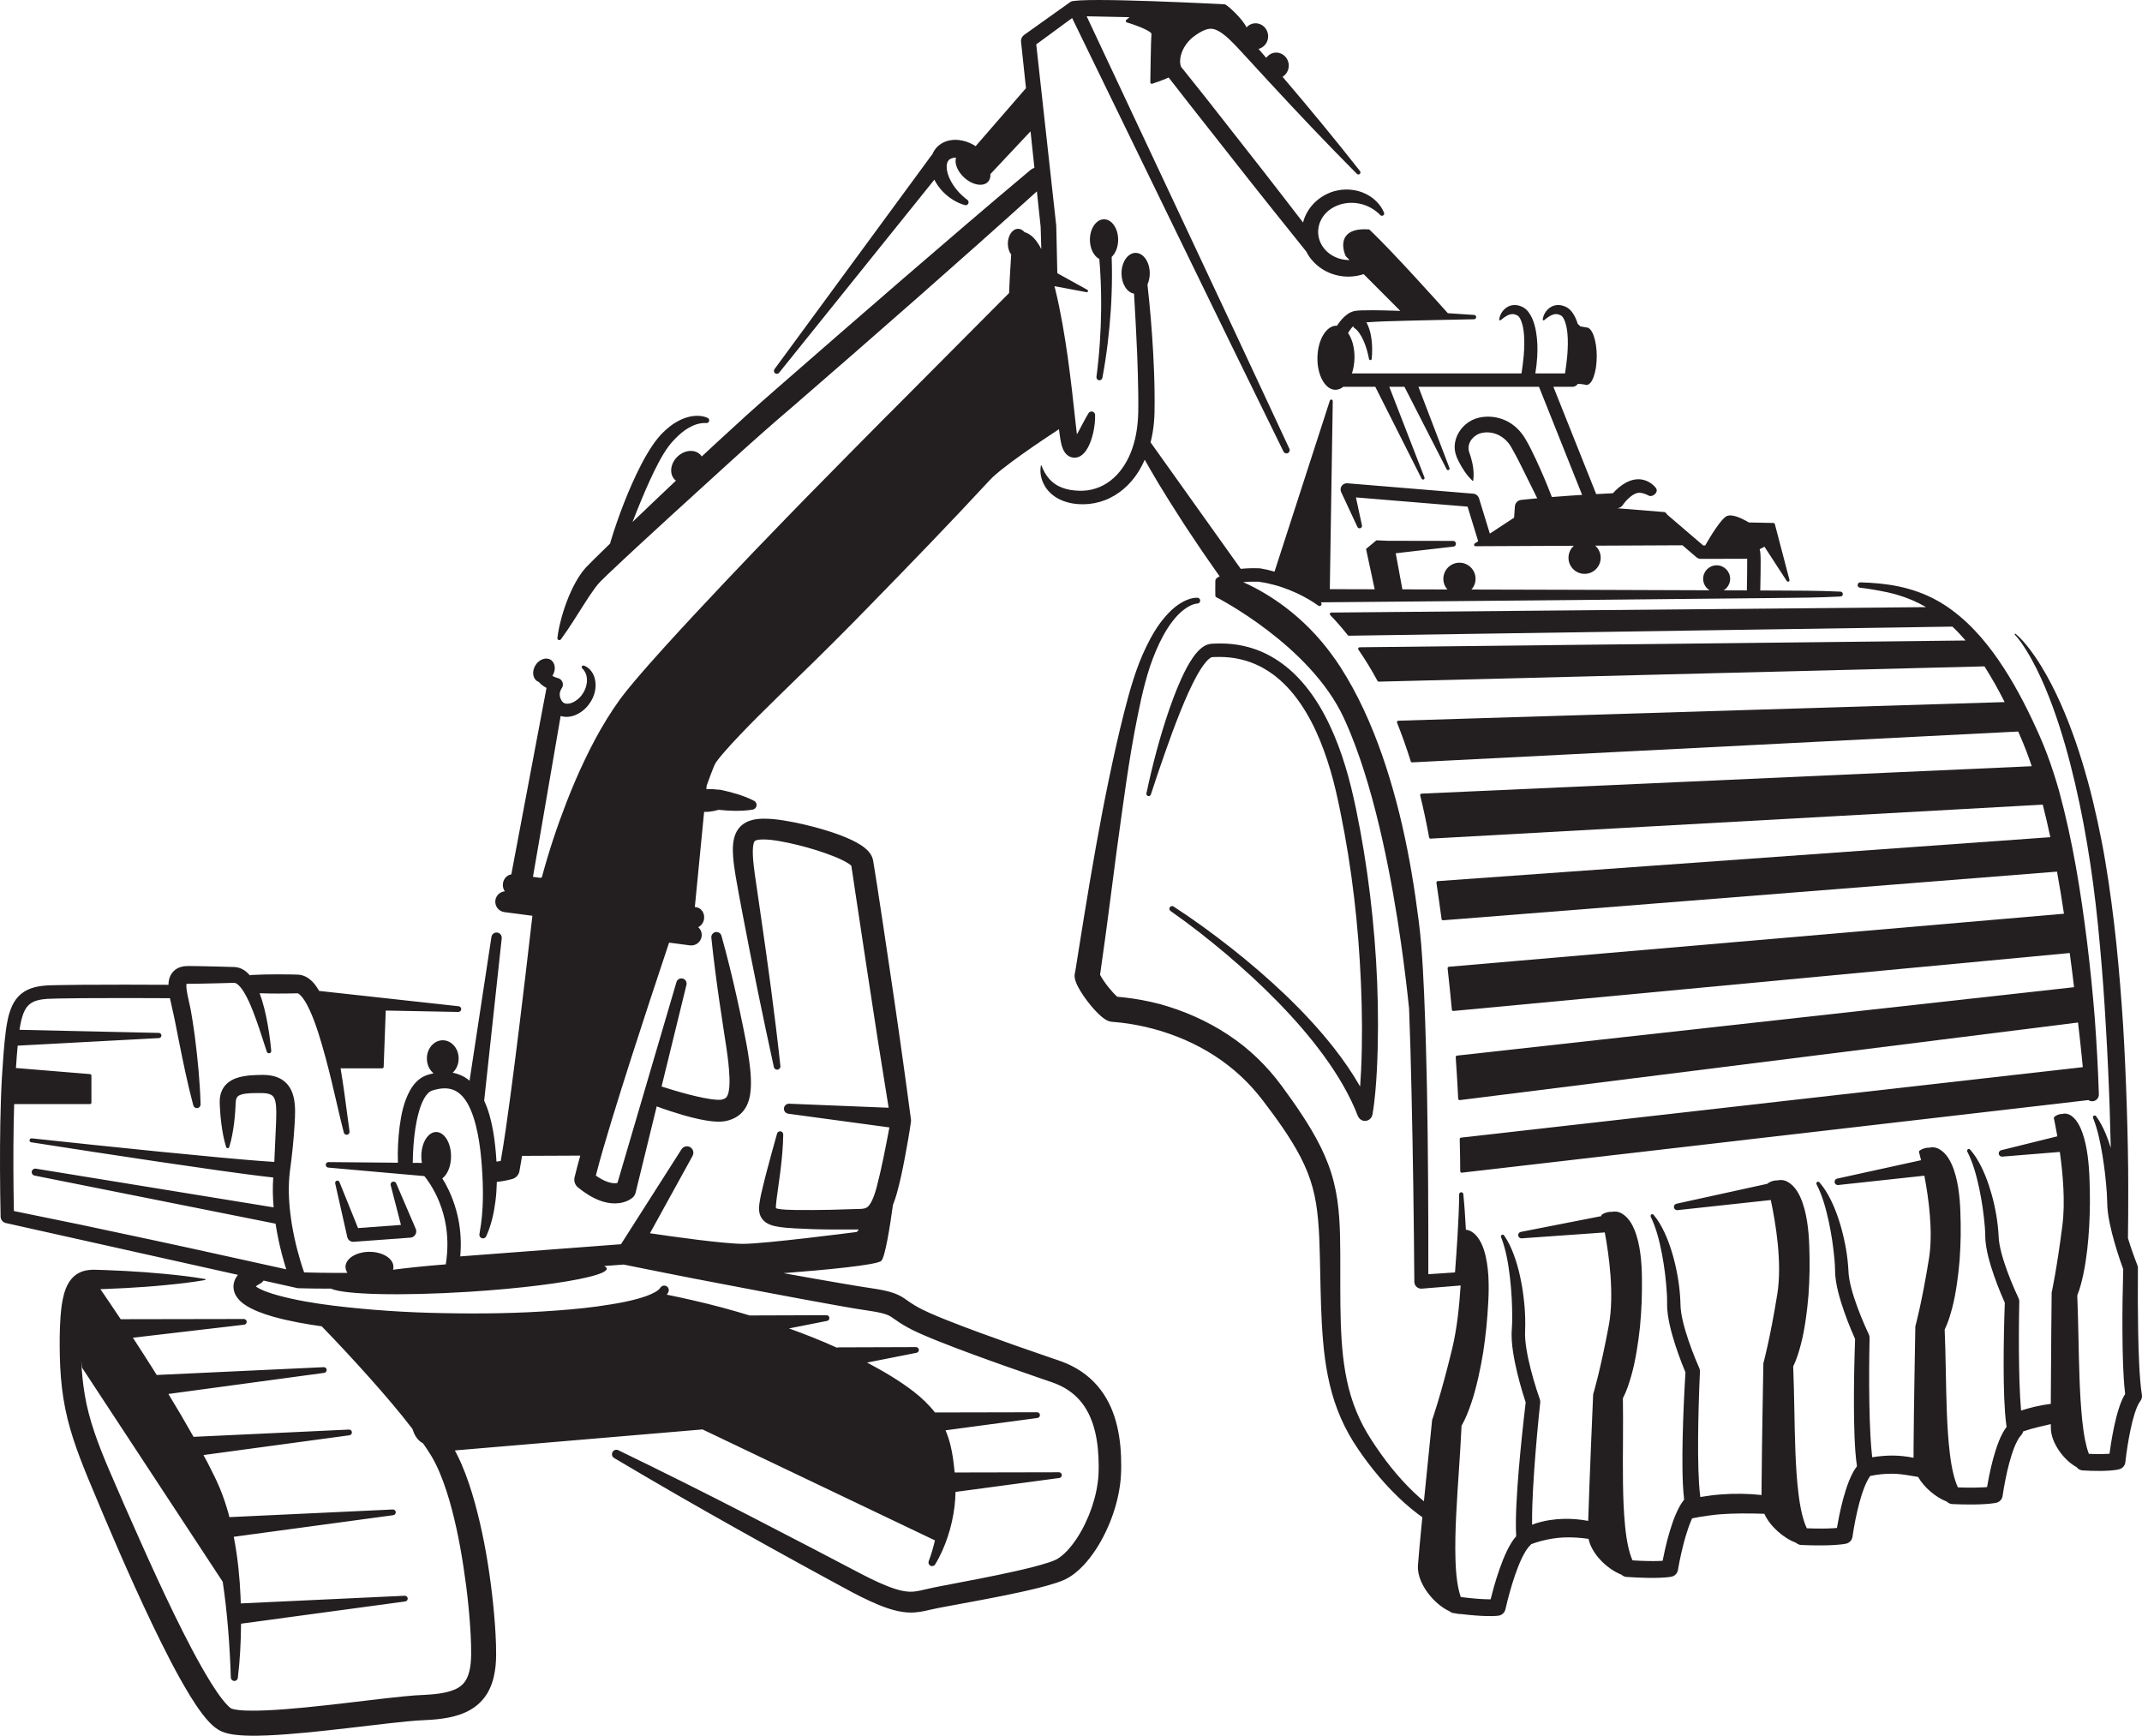 <?xml version="1.0" encoding="UTF-8" standalone="no"?>
<svg
   xmlns:dc="http://purl.org/dc/elements/1.1/"
   xmlns:cc="http://creativecommons.org/ns#"
   xmlns:rdf="http://www.w3.org/1999/02/22-rdf-syntax-ns#"
   xmlns:svg="http://www.w3.org/2000/svg"
   xmlns="http://www.w3.org/2000/svg"
   viewBox="0 0 900 729.25"
   height="729.25"
   width="900"
   xml:space="preserve"
   version="1.1"
   id="svg2"><defs
     id="defs6" /><g
     transform="matrix(1.25,0,0,-1.25,0,729.25)"
     id="g10"><g
       transform="scale(0.1,0.1)"
       id="g12"><path
         id="path14"
         style="fill:#231f20;fill-opacity:1;fill-rule:nonzero;stroke:none"
         d="m 6252.11,3858.57 0.45,-0.05 c 21.11,-2.52 42.06,-5.55 62.69,-9.51 20.67,-3.67 41.05,-8.18 60.93,-13.93 34.61,-9.95 67.46,-24.02 97.97,-41.74 l -1999.28,-18.26 c -2,-0.02 -3.8,-1.23 -4.57,-3.07 -0.76,-1.86 -0.35,-3.99 1.05,-5.42 19.98,-20.42 39.81,-43.1 58.94,-67.4 0.95,-1.21 2.4,-1.91 3.93,-1.91 0.03,0 0.05,0 0.08,0 l 2028.38,30.6 c 15.6,-14.62 30.32,-30.27 44.3,-46.68 l -2036.85,-22.75 c -1.85,-0.02 -3.54,-1.06 -4.39,-2.7 -0.85,-1.65 -0.72,-3.62 0.32,-5.15 22.58,-32.69 44.17,-68.05 64.17,-105.08 0.87,-1.62 2.56,-2.63 4.4,-2.63 0.04,0 0.09,0 0.13,0 l 2035.73,51.34 c 24.49,-38.65 47.09,-78.76 67.84,-120.05 l -2037.86,-62.57 c -1.63,-0.05 -3.14,-0.89 -4.03,-2.26 -0.89,-1.36 -1.07,-3.08 -0.45,-4.6 16.47,-40.88 31.94,-84.51 45.98,-129.66 0.66,-2.1 2.59,-3.52 4.78,-3.52 0.08,0 0.16,0 0.25,0.01 l 2036.96,103.68 c 5.71,-13.15 11.39,-26.31 16.83,-39.58 8,-19.23 15.22,-38.21 22.05,-57.81 2.24,-6.37 4.34,-12.81 6.47,-19.23 l -2050.88,-92.12 c -1.5,-0.07 -2.88,-0.8 -3.78,-2.01 -0.9,-1.19 -1.21,-2.72 -0.85,-4.18 11.21,-45.58 21.28,-93 29.92,-140.95 0.43,-2.39 2.51,-4.11 4.91,-4.11 0.1,0 0.2,0.01 0.29,0.01 l 2057.5,114.22 c 9.28,-36.18 17.73,-72.65 25.43,-109.38 L 4832.9,2872.47 c -1.39,-0.09 -2.68,-0.77 -3.54,-1.85 -0.87,-1.1 -1.25,-2.49 -1.04,-3.87 6.06,-40.48 11.87,-81.39 17.25,-121.59 0.34,-2.5 2.47,-4.34 4.95,-4.34 0.12,0 0.26,0.01 0.4,0.02 l 2063.4,163.53 c 8.7,-46.95 16.22,-94.15 23.37,-141.48 L 4870.5,2584.65 c -1.35,-0.11 -2.59,-0.76 -3.44,-1.81 -0.86,-1.04 -1.25,-2.38 -1.1,-3.73 5.16,-46.33 9.94,-92.94 14.17,-138.53 0.11,-1.32 0.76,-2.54 1.78,-3.39 0.9,-0.74 2.03,-1.15 3.2,-1.15 0.15,0 0.31,0.01 0.47,0.02 l 2071.45,194.75 c 5.24,-38.22 10.11,-76.52 14.63,-114.88 L 4897.62,2286.01 c -2.67,-0.29 -4.62,-2.65 -4.44,-5.32 3.28,-46.86 6.1,-93.8 8.33,-139.53 0.07,-1.39 0.72,-2.69 1.78,-3.59 0.91,-0.76 2.05,-1.17 3.21,-1.17 0.21,0 0.42,0.02 0.63,0.04 l 2077.82,260.8 c 4.57,-38.62 8.84,-77.31 12.73,-116.02 l 3.33,-34.01 -2089.91,-236.85 c -2.58,-0.29 -4.5,-2.51 -4.43,-5.09 0.97,-37.12 1.54,-73.39 1.71,-107.8 0,-1.41 0.61,-2.77 1.68,-3.71 0.92,-0.82 2.1,-1.26 3.31,-1.26 0.19,0 0.39,0.01 0.57,0.03 l 2105.99,244.02 c 3.79,-2.62 8.38,-4.15 13.34,-4 12.4,0.38 22.14,10.74 21.76,23.15 -2.65,86.05 -7.59,171.44 -13.8,257.01 -6.87,85.45 -15.52,170.77 -25.94,255.93 -21.26,170.19 -48.48,340.18 -93.99,506.9 -11.75,41.57 -25.08,82.79 -40.31,123.47 -15.26,40.87 -33.19,80.28 -51.55,119.19 -37.17,77.81 -79.1,153.95 -130.84,224.01 -51.58,69.65 -114.49,134 -192.42,176.17 -38.9,20.8 -80.86,35.52 -123.6,44.45 -42.79,9.01 -86.15,12.52 -129.12,13.8 -4.63,0.13 -8.71,-3.3 -9.27,-7.98 -0.6,-4.98 2.95,-9.48 7.92,-10.08" /><path
         id="path16"
         style="fill:#231f20;fill-opacity:1;fill-rule:nonzero;stroke:none"
         d="m 4571.85,2182 c -25.88,45.45 -55.64,88.25 -87.42,128.98 -49.95,63.81 -105.16,122.72 -163.14,178.33 -58.04,55.59 -118.94,107.84 -181.78,157.46 -62.98,49.52 -127.46,96.72 -194.83,140.37 -4.09,2.65 -9.58,1.6 -12.39,-2.42 -2.88,-4.11 -1.86,-9.77 2.25,-12.64 l 0.15,-0.1 c 64.89,-45.31 127.53,-94.55 188.1,-145.67 60.52,-51.28 118.9,-105 174.07,-161.63 55.11,-56.64 107.12,-116.2 153.3,-179.58 46.01,-63.33 86.48,-130.73 114.15,-202.25 3.08,-7.79 10,-14.07 18.82,-15.81 13.81,-2.73 27.23,6.25 29.96,20.06 l 0.13,0.72 0.01,0.06 c 4.74,25.79 7.25,50.18 9.62,74.96 2.27,24.65 4,49.25 5.24,73.85 2.52,49.18 3.67,98.31 3.79,147.41 0.25,98.23 -3.61,196.37 -11.71,294.19 -7.97,97.83 -19.7,195.36 -35.46,292.29 -7.89,48.46 -16.79,96.77 -26.78,144.87 -10.08,47.88 -21.49,96.49 -36.11,143.97 -14.55,47.57 -31.95,94.53 -53.58,139.92 -21.67,45.33 -47.64,89.21 -80.03,128.91 -32.29,39.6 -71.43,75.01 -117.29,100.31 -45.64,25.5 -97.68,39.85 -149.49,42.2 -12.95,0.65 -25.89,0.61 -38.63,0.05 l -9.5,-0.49 -3.22,-0.27 -1.32,-0.15 -2.52,-0.41 c -3.42,-0.63 -5.45,-1.27 -8,-2.15 -9.56,-3.47 -16.52,-8.51 -22.5,-13.54 -11.74,-10.22 -19.91,-21.1 -27.48,-32.03 -7.47,-10.95 -13.93,-22.07 -19.97,-33.27 -23.74,-44.86 -41.19,-91.06 -57.57,-137.49 -32.08,-93.05 -56.93,-187.69 -77.2,-283.5 -0.79,-3.78 1.37,-7.67 5.13,-8.91 4.04,-1.34 8.4,0.86 9.74,4.9 l 0.05,0.15 c 15.21,46.14 30.32,92.42 46.7,138.13 16.06,45.8 32.64,91.38 50.59,136.18 17.91,44.7 37.04,89.15 59.96,129.91 5.75,10.12 11.8,19.95 18.27,28.98 6.43,8.96 13.47,17.39 20.33,22.97 3.36,2.76 6.67,4.63 8.63,5.2 0.33,0.13 1.24,0.32 0.83,0.21 l -0.27,0 0.94,0.09 1.33,0.08 8.75,0.36 c 11.61,0.37 23.06,0.28 34.44,-0.41 45.48,-2.62 89.7,-15.43 128.96,-37.88 39.38,-22.29 73.61,-53.7 102.42,-89.84 57.71,-72.77 94.78,-162 121.76,-253.12 13.56,-45.84 23.93,-92.31 33.43,-139.88 9.71,-47.33 18.38,-94.9 26.03,-142.64 15.3,-95.47 26.63,-191.63 34.27,-288.06 7.46,-96.45 11.84,-193.16 12.26,-289.85 0.16,-48.33 -0.67,-96.66 -2.87,-144.81 -0.9,-19.14 -2.03,-38.23 -3.35,-57.27" /><path
         id="path18"
         style="fill:#231f20;fill-opacity:1;fill-rule:nonzero;stroke:none"
         d="m 7199.65,1146.02 c -5.23,32.89 -7.34,68.82 -9.17,104.1 -1.73,35.47 -2.73,71.16 -3.39,106.9 -1.17,71.44 -1.52,143.22 -0.85,214.67 l 0.01,0.41 c 0.02,3.02 -0.53,6.09 -1.68,9.07 -11.56,29.68 -22.36,60.32 -31.76,91.08 0.77,54.6 0.99,109.16 0.97,163.77 0.15,92.03 -2.01,184.05 -4.85,276.06 -2.94,92.01 -6.89,184.01 -12.45,275.97 -5.95,91.93 -13.35,183.81 -22.78,275.58 -9.79,91.72 -21.63,183.32 -36.97,274.55 -7.56,45.64 -16.51,91.04 -26.35,136.23 -9.91,45.18 -20.45,90.26 -32.89,134.86 -24.49,89.27 -53.97,177.44 -91.81,262.19 -19,42.3 -39.99,83.8 -64.31,123.36 -12.06,19.82 -25.11,39.07 -39.18,57.53 -14.15,18.42 -29.14,36.17 -47.02,51.39 -0.75,0.64 -1.86,0.62 -2.58,-0.06 -0.78,-0.73 -0.82,-1.96 -0.1,-2.73 l 0.14,-0.15 c 15.44,-16.43 27.99,-35.8 40.07,-54.97 11.94,-19.38 22.73,-39.44 32.95,-59.74 20.24,-40.75 37.8,-82.77 53.5,-125.45 31.35,-85.42 55.79,-173.28 76.41,-261.97 41.23,-177.56 66.68,-358.37 82.8,-540.48 8.51,-91.01 15.01,-182.27 20.11,-273.65 5.5,-91.34 9.75,-182.81 12.83,-274.35 1.38,-44.76 2.63,-89.56 3.75,-134.37 -5,16.01 -10.45,31.89 -16.96,47.42 -8.77,20.63 -18.93,40.99 -32.57,59.18 -1.54,2.05 -4.3,2.91 -6.79,1.91 -2.06,-0.82 -3.32,-2.72 -3.55,-4.79 -0.09,-0.9 -0.05,-1.84 0.32,-2.75 l 0.05,-0.13 c 15.87,-39.71 24.18,-82.05 31.37,-124.3 3.56,-21.16 6.3,-42.48 8.95,-63.75 2.38,-21.31 4.35,-42.66 5.87,-63.87 0.68,-10.58 1.16,-21.27 1.32,-31.6 0,-5.07 0.19,-11.7 0.64,-17.51 0.43,-5.95 1.06,-11.79 1.79,-17.56 3,-23.07 7.78,-45.17 13.2,-66.96 10.62,-41.92 23.45,-82.25 38.19,-122.8 -1.96,-70.71 -3.08,-141.17 -2.61,-211.94 0.22,-36.11 0.78,-72.24 2.09,-108.55 1.35,-32.72 2.84,-65.14 7.09,-99.03 -4.49,-7.09 -7.83,-13.91 -10.83,-20.65 -4.34,-9.95 -7.81,-19.7 -10.89,-29.39 -6.16,-19.36 -10.84,-38.52 -14.98,-57.65 -4.1,-19.14 -7.6,-38.25 -10.69,-57.37 -1.91,-11.941 -3.62,-23.82 -5.23,-35.781 -1.66,-0.129 -3.25,-0.328 -4.94,-0.437 -8.75,-0.563 -17.74,-0.832 -26.8,-0.883 -12.45,-0.059 -25.08,0.359 -37.73,0.93 -5.28,14.082 -9.3,29.839 -12.54,45.8 -4.38,21.941 -7.43,44.661 -9.8,67.621 -4.66,45.96 -7.29,92.8 -9,139.8 -1.72,47.04 -2.67,94.3 -3.64,141.67 -0.83,45.68 -2.23,91.47 -3.93,137.35 10.02,25.2 15.69,49.61 20.96,74.21 5.52,26.29 9.29,52.62 12.44,78.95 6.1,52.67 8.69,105.36 9.1,157.98 0.14,26.31 -0.41,52.6 -1.34,78.84 -0.79,26.05 -2.72,52.87 -6.24,79.4 -3.69,26.59 -8.83,53.27 -18.41,79.65 -4.94,13.13 -10.78,26.31 -19.98,38.65 -3.15,4.22 -6.8,8.34 -11.14,12.08 -1.97,1.7 -4.04,3.35 -6.35,4.86 -3.69,2.38 -7.86,4.44 -12.57,5.61 -2.36,0.59 -4.81,0.98 -7.39,1.05 -2.8,0 -4.72,0.04 -8.86,-1.1 -0.04,-0.02 -0.08,-0.05 -0.12,-0.06 -0.1,0 -0.21,0.03 -0.31,0.03 -9.89,0 -18.89,-3.34 -26.76,-9.9 -1.45,-1.21 -2.09,-3.11 -1.66,-4.95 0.15,-0.69 5.41,-24.09 11.7,-60.35 L 6726.71,1968 c -5.12,-1.26 -8.72,-6.08 -8.28,-11.5 0.49,-6.02 5.76,-10.51 11.78,-10.02 l 193.55,15.74 c 10.24,-72.67 18.68,-167.78 8.75,-245.98 -18.89,-148.58 -35.9,-225.48 -36.06,-226.25 -0.07,-0.34 -0.11,-0.69 -0.12,-1.03 -0.03,-3.07 -2.51,-238.84 -2.92,-373.39 -19.14,-2.45 -38.13,-5.92 -56.8,-10.39 -14.55,-3.47 -28.87,-7.68 -43.05,-12.19 -1.27,14.92 -2.28,30.01 -3.16,45 -1.91,35.39 -2.94,71.07 -3.56,106.77 -1.17,71.39 -0.82,143.19 0.67,214.57 l 0.01,0.33 c 0.07,3.63 -0.68,7.34 -2.34,10.84 -18.2,38.76 -34.98,79.59 -48.29,120.28 -6.58,20.39 -12.35,40.98 -15.87,61.15 -0.88,5.03 -1.61,10.02 -2.12,14.92 -0.57,5.09 -0.69,9.14 -0.98,15.14 -0.63,11.82 -1.68,23.14 -2.99,34.56 -2.5,22.76 -6.44,45.15 -11.42,67.3 -4.77,22.2 -10.93,44.06 -18.05,65.63 -7.15,21.56 -15.61,42.76 -25.76,63.23 -10.24,20.38 -22.13,40.29 -37.59,57.43 -1.72,1.9 -4.56,2.5 -6.95,1.28 -1.83,-0.94 -2.85,-2.72 -3.03,-4.63 -0.11,-1.06 -0.01,-2.16 0.52,-3.18 l 0.05,-0.12 c 19.73,-38.52 30.78,-80.71 39.99,-122.97 4.57,-21.18 8.15,-42.58 11.48,-63.95 3.05,-21.43 5.55,-42.91 7.37,-64.26 0.83,-10.64 1.42,-21.42 1.58,-31.74 0,-5.07 0.26,-12.11 0.82,-18.04 0.54,-6.12 1.32,-12.11 2.26,-18.01 3.77,-23.56 9.72,-45.82 16.39,-67.71 12.98,-41.76 28.51,-81.52 46.24,-121.34 -2.51,-70.48 -3.93,-140.65 -3.88,-211.2 0.07,-36.16 0.55,-72.37 1.95,-108.77 1.45,-32.21 3.05,-64.09 7.9,-97.57 -4.76,-6.23 -8.66,-12.46 -12.14,-18.6 -5.46,-9.86 -9.79,-19.639 -13.74,-29.381 -7.79,-19.508 -13.77,-38.91 -19.08,-58.34 -5.26,-19.418 -9.73,-38.828 -13.72,-58.308 -2.53,-12.512 -4.78,-24.942 -6.9,-37.492 -3.98,-0.34 -7.96,-0.68 -12.02,-0.911 -11.06,-0.628 -22.29,-0.949 -33.6,-1.046 -17.33,-0.153 -34.82,0.277 -52.35,0.937 -6.38,13.633 -11.32,29.289 -15.25,45.332 -5.25,21.508 -8.91,44.039 -11.7,66.867 -5.63,45.723 -8.46,92.602 -10.29,139.662 -1.8,47.1 -2.66,94.49 -3.54,142.01 -0.71,45.39 -2.02,90.91 -3.72,136.54 12.07,24.87 19.06,49.34 25.6,74 6.96,26.59 11.65,53.38 15.62,80.14 3.91,26.78 6.88,53.57 9.04,80.39 1.92,26.84 3.04,53.67 3.54,80.49 0.32,26.81 -0.08,53.6 -1.05,80.35 -0.82,26.56 -3.01,54.06 -7.24,81.14 -4.44,27.15 -10.74,54.5 -22.88,80.99 -6.22,13.13 -13.83,26.29 -25.44,37.43 -2.33,2.16 -4.87,4.27 -7.53,6.29 -10.56,7.99 -23.78,13.92 -40.39,10.36 -0.2,-0.05 -0.37,-0.17 -0.56,-0.21 -0.25,0 -0.5,0.03 -0.74,0.03 -11.82,0 -22.61,-3.27 -32.08,-9.73 -1.76,-1.2 -2.57,-3.4 -2.01,-5.45 0.13,-0.44 2.81,-10.34 6.7,-26.98 l -282.12,-61.91 c -5.36,-1.19 -9.12,-6.26 -8.51,-11.83 0.64,-6 6.03,-10.34 12.02,-9.68 l 289.69,31.37 c 14.41,-74.64 30.12,-188.37 15.43,-279.34 -24.02,-148.65 -45.33,-225.63 -45.55,-226.4 -0.12,-0.41 -0.18,-0.83 -0.19,-1.25 -0.05,-3.38 -5.36,-289.63 -5.95,-411.271 -0.06,-11.578 -0.08,-21.68 -0.04,-29.891 -23.66,4.903 -47.81,7.453 -71.89,7.453 -9.05,0.028 -18.06,-0.382 -27.05,-0.992 -13.46,-0.929 -26.83,-2.488 -40.07,-4.719 -2.8,23.571 -4.49,48.11 -5.89,72.36 -1.97,36.24 -3.01,72.76 -3.65,109.32 -1.17,73.1 -0.8,146.61 0.74,219.7 l 0.01,0.31 c 0.06,3.64 -0.69,7.34 -2.33,10.86 -18.65,39.72 -35.83,81.52 -49.45,123.21 -6.73,20.88 -12.65,41.99 -16.26,62.67 -0.9,5.16 -1.64,10.29 -2.17,15.31 -0.58,5.23 -0.71,9.41 -1,15.54 -0.64,12.09 -1.7,23.67 -3.03,35.35 -2.56,23.28 -6.57,46.2 -11.66,68.87 -4.87,22.7 -11.14,45.08 -18.39,67.16 -7.3,22.06 -15.91,43.77 -26.27,64.72 -10.43,20.87 -22.56,41.26 -38.32,58.84 -1.72,1.91 -4.57,2.52 -6.97,1.28 -1.82,-0.94 -2.84,-2.73 -3.01,-4.63 -0.1,-1.07 -0.01,-2.16 0.52,-3.18 l 0.05,-0.12 c 20.34,-39.39 31.72,-82.6 41.23,-125.87 4.7,-21.68 8.39,-43.59 11.82,-65.49 3.14,-21.94 5.72,-43.94 7.6,-65.82 0.86,-10.9 1.45,-21.93 1.64,-32.52 0,-5.21 0.25,-12.37 0.84,-18.43 0.55,-6.26 1.35,-12.38 2.29,-18.41 3.87,-24.08 9.96,-46.86 16.78,-69.23 13.3,-42.77 29.23,-83.51 47.39,-124.3 -2.55,-72.17 -3.99,-144.06 -3.93,-216.3 0.08,-37.02 0.58,-74.09 2.01,-111.34 1.49,-33.039 3.16,-65.781 8.16,-100.102 -4.94,-6.418 -8.95,-12.828 -12.55,-19.168 -5.56,-10.058 -9.99,-20.05 -14.03,-30.011 -7.96,-19.93 -14.08,-39.778 -19.5,-59.637 -5.38,-19.871 -9.96,-39.742 -14.03,-59.66 -2.63,-12.973 -4.95,-25.852 -7.15,-38.871 -4.25,-0.371 -8.51,-0.731 -12.85,-0.973 -11.32,-0.656 -22.84,-0.977 -34.42,-1.078 -17.89,-0.16 -35.93,0.289 -54.02,0.969 -6.64,14.113 -11.78,30.293 -15.87,46.902 -5.37,22.051 -9.12,45.148 -11.98,68.539 -5.76,46.84 -8.65,94.852 -10.52,143.031 -1.84,48.229 -2.72,96.739 -3.61,145.389 -0.73,46.53 -2.06,93.18 -3.79,139.94 12.34,25.45 19.51,50.5 26.2,75.77 7.11,27.21 11.9,54.61 15.97,81.99 4,27.38 7.05,54.8 9.25,82.26 1.97,27.45 3.13,54.92 3.65,82.36 0.33,27.44 -0.06,54.85 -1.04,82.23 -0.84,27.19 -3.04,55.31 -7.35,83.01 -4.51,27.78 -10.92,55.75 -23.28,82.83 -6.34,13.41 -14.09,26.86 -25.92,38.23 -2.46,2.29 -5.16,4.54 -7.99,6.67 -10.69,8.03 -24.05,13.92 -40.75,10.36 -0.09,-0.02 -0.17,-0.09 -0.26,-0.12 -0.38,0.01 -0.76,0.07 -1.13,0.07 -12.06,0 -23.08,-3.34 -32.76,-9.94 -0.6,-0.41 -0.91,-1.04 -1.27,-1.62 l -305.74,-67.09 c -5.35,-1.19 -9.12,-6.26 -8.52,-11.84 0.65,-5.99 6.04,-10.33 12.03,-9.68 l 313.55,33.96 c 15.67,-72.78 39.13,-209.66 21.93,-316.11 -24.58,-152.19 -46.41,-231.01 -46.62,-231.79 -0.12,-0.41 -0.18,-0.82 -0.19,-1.24 -0.05,-3.34 -5.14,-277.611 -6.03,-408.272 -0.09,-12.886 -0.14,-24.386 -0.13,-34.07 -44.72,4.813 -89.88,5.481 -134.7,2.133 -23.85,-1.781 -47.57,-4.75 -71.1,-8.801 -3.91,29.602 -5.4,61.379 -6.45,92.711 -1.07,36.277 -1.2,72.809 -0.93,109.379 0.62,73.1 2.81,146.58 6.15,219.6 l 0.02,0.33 c 0.16,3.63 -0.5,7.35 -2.06,10.91 -17.67,40.16 -33.8,82.37 -46.39,124.39 -6.23,21.04 -11.61,42.29 -14.72,63.06 -0.77,5.17 -1.38,10.32 -1.78,15.36 -0.45,5.24 -0.48,9.42 -0.63,15.55 -0.33,12.1 -1.1,23.72 -2.15,35.41 -1.99,23.34 -5.42,46.35 -9.96,69.14 -4.29,22.82 -10.01,45.36 -16.71,67.6 -6.75,22.24 -14.83,44.14 -24.67,65.35 -9.91,21.12 -21.53,41.8 -36.85,59.76 -1.68,1.95 -4.52,2.63 -6.94,1.46 -1.85,-0.9 -2.9,-2.66 -3.13,-4.56 -0.12,-1.06 -0.06,-2.15 0.44,-3.2 l 0.05,-0.12 c 19.36,-39.87 29.68,-83.34 38.11,-126.84 4.17,-21.79 7.32,-43.79 10.2,-65.76 2.6,-22.02 4.63,-44.08 5.97,-65.99 0.59,-10.92 0.92,-21.96 0.83,-32.56 -0.13,-5.19 -0.04,-12.37 0.39,-18.44 0.4,-6.28 1.05,-12.41 1.85,-18.45 3.27,-24.17 8.79,-47.1 15.05,-69.64 12.26,-43.09 27.17,-84.21 44.32,-125.43 -4.34,-72.09 -7.56,-143.91 -9.28,-216.13 -0.84,-37.019 -1.26,-74.081 -0.74,-111.351 0.69,-33.078 1.53,-65.84 5.68,-100.277 -5.08,-6.293 -9.26,-12.613 -13.01,-18.852 -5.81,-9.929 -10.48,-19.808 -14.77,-29.66 -8.45,-19.73 -15.07,-39.41 -20.96,-59.14 -5.87,-19.719 -10.94,-39.469 -15.5,-59.29 -2.95,-12.898 -5.6,-25.718 -8.12,-38.691 -4.25,-0.258 -8.51,-0.519 -12.86,-0.66 -11.34,-0.359 -22.86,-0.399 -34.44,-0.219 -17.89,0.281 -35.92,1.18 -53.98,2.309 -6.3,14.261 -11.03,30.57 -14.7,47.269 -4.83,22.192 -8.01,45.371 -10.29,68.821 -4.61,46.961 -6.31,95.031 -6.98,143.25 -0.65,48.25 -0.33,96.781 -0.03,145.429 0.41,46.532 0.25,93.212 -0.32,139.992 12.97,25.13 20.75,50.02 28.06,75.11 7.77,27.01 13.25,54.29 17.98,81.56 4.68,27.28 8.4,54.62 11.28,82 2.65,27.42 4.49,54.83 5.69,82.25 1.01,27.43 1.3,54.84 1,82.24 -0.17,27.2 -1.69,55.37 -5.31,83.18 -3.82,27.86 -9.54,55.99 -21.23,83.36 -6.01,13.57 -13.43,27.21 -24.96,38.86 -2.41,2.36 -5.04,4.67 -7.83,6.87 -10.49,8.28 -23.7,14.51 -40.48,11.36 -0.13,-0.03 -0.25,-0.12 -0.37,-0.15 -0.87,0.03 -1.76,0.16 -2.63,0.16 -11.43,0 -21.99,-3.08 -31.4,-9.15 -1.77,-1.15 -2.62,-3.3 -2.14,-5.36 l -270.8,-53.1 c -5.34,-1.04 -9.19,-5.93 -8.79,-11.49 0.42,-6.02 5.65,-10.55 11.66,-10.12 l 279.44,19.85 c 13.83,-74.02 32.9,-208.66 13.42,-312.84 -28.33,-151.54 -52.09,-229.79 -52.33,-230.56 -0.12,-0.42 -0.19,-0.83 -0.21,-1.25 -0.16,-3.49 -13.11,-302.791 -16.62,-424.819 -27.04,4.868 -54.61,7.457 -82.55,6.778 -32.13,-0.77 -64.49,-5.789 -95.56,-15.84 -3.54,-1.141 -6.99,-2.59 -10.5,-3.867 -0.28,21.617 0.16,43.668 0.8,65.539 1.29,38.179 3.51,76.539 6.14,114.898 5.34,76.699 12.26,153.651 20.32,230.131 l 0.04,0.3 c 0.35,3.45 -0.03,7.04 -1.25,10.54 -15.13,43.51 -28.53,88.92 -38.4,133.91 -4.85,22.53 -8.86,45.2 -10.62,67.28 -0.43,5.5 -0.71,10.97 -0.78,16.33 -0.11,5.53 0.14,10.06 0.38,16.44 0.44,12.59 0.42,24.75 0.14,37.01 -0.47,24.45 -2.41,48.69 -5.44,72.77 -2.79,24.11 -7.03,48.02 -12.26,71.74 -5.27,23.7 -11.9,47.17 -20.33,70.09 -8.52,22.84 -18.77,45.37 -33.02,65.5 -1.51,2.12 -4.32,3.04 -6.84,2.04 -1.95,-0.76 -3.15,-2.48 -3.5,-4.39 -0.18,-1.03 -0.19,-2.07 0.21,-3.11 l 0.05,-0.12 c 16.93,-43.28 24.33,-89.58 29.94,-135.73 2.74,-23.11 4.46,-46.36 5.91,-69.58 1.16,-23.23 1.76,-46.48 1.68,-69.54 -0.12,-11.48 -0.51,-23.08 -1.28,-34.23 -0.46,-5.47 -0.83,-12.81 -0.8,-19.15 0,-6.52 0.23,-12.94 0.63,-19.26 1.67,-25.34 5.67,-49.61 10.45,-73.59 9.43,-46.02 21.73,-90.31 36.3,-134.85 -9.01,-75.5 -16.9,-150.789 -23.3,-226.57 -3.22,-38.762 -6.05,-77.59 -7.92,-116.68 -1.49,-35.039 -2.76,-69.769 -0.77,-106.378 -5.81,-6.571 -10.55,-13.204 -14.84,-19.801 -6.38,-10.039 -11.66,-20.063 -16.52,-30.11 -9.64,-20.089 -17.46,-40.242 -24.58,-60.472 -7.09,-20.239 -13.38,-40.528 -19.17,-60.93 -3.83,-13.527 -7.34,-27.019 -10.73,-40.668 -4.2,-0.012 -8.42,-0.012 -12.71,0.09 -11.31,0.32 -22.79,0.98 -34.31,1.879 -17.72,1.39 -35.53,3.422 -53.35,5.68 -5.58,15.82 -9.33,33.64 -11.98,51.75 -3.38,23.75 -5.05,48.371 -5.81,73.171 -1.52,49.688 -0.12,100.25 2.33,150.879 2.46,50.668 5.92,101.532 9.35,152.52 3.44,48.93 6.29,98.058 8.73,147.32 14.68,25.66 24.07,51.35 33,77.28 9.45,27.75 16.65,55.88 23.11,84.06 6.4,28.18 11.84,56.48 16.48,84.86 4.39,28.44 7.98,56.92 10.94,85.45 2.79,28.54 4.83,57.13 6.32,85.71 1.64,28.38 1.9,57.79 0.2,86.96 -1.97,29.26 -5.7,58.85 -15.33,88.17 -4.95,14.56 -11.31,29.27 -21.83,42.51 -2.74,3.43 -5.81,6.76 -9.22,9.85 -3.13,2.81 -6.53,5.43 -10.32,7.68 -3.94,2.35 -8.32,4.27 -13.02,5.4 -1.86,0.44 -3.78,0.68 -5.73,0.89 -2.15,39.92 -4.64,79.84 -8.7,119.76 -0.37,3.5 -3.32,6.26 -6.92,6.29 -0.56,0.01 -1.06,-0.19 -1.58,-0.3 -3.09,-0.72 -5.44,-3.34 -5.47,-6.64 l 0,-0.06 c -0.35,-47.11 -2.86,-94.37 -5.6,-141.56 -2.41,-40.34 -5.25,-80.71 -8.36,-120.95 l -89.73,-6.04 c 0.41,207.15 -0.75,414.17 -4.46,621.34 -0.98,47.32 -2.13,94.63 -3.44,141.95 -1.68,60.46 -3.7,120.94 -6.32,181.47 -2.42,53.96 -5.21,107.92 -9.6,162.19 -4.41,54.75 -11.97,108.27 -19.57,161.95 -15.75,107.28 -36.15,214.11 -64.15,319.29 -27.95,105.13 -62.74,208.96 -109,308.36 -23.12,49.69 -49.22,98.08 -79.13,144.56 -9.04,14.09 -18.69,27.83 -28.64,41.39 -22.87,31.18 -47.94,60.9 -75.22,88.32 -39.15,39.42 -82.54,74.6 -129.29,104.62 -23.39,14.99 -47.61,28.73 -72.64,40.97 -6.81,3.32 -13.68,6.51 -20.61,9.61 16.74,1.76 34.22,2.1 51.81,1.68 17.42,-2.55 34.68,-6.17 51.72,-10.71 17.55,-4.43 34.6,-10.62 51.62,-17.15 16.87,-6.85 33.58,-14.48 49.77,-23.34 16.26,-8.59 32.31,-18.61 47.25,-29.19 l 0.43,-0.3 c 1.71,-1.21 3.91,-1.56 5.93,-0.94 0.65,0.21 1.29,0.51 1.88,0.92 3.07,2.14 3.83,6.38 1.69,9.46 -0.45,0.64 -0.96,1.21 -1.41,1.84 l 841.41,7.58 452.84,4.54 226.41,2.27 c 75.48,0.81 150.96,1.06 226.42,5.21 4.1,0.24 7.48,3.54 7.68,7.74 0.23,4.5 -3.24,8.31 -7.73,8.53 -75.49,3.66 -150.97,3.43 -226.45,3.76 l -43.37,0.15 0,0.01 c 1.8,91.98 2.45,125.15 -2.05,138.73 l 16.17,8.42 74.98,-115.29 c 0.94,-1.46 2.54,-2.27 4.19,-2.27 0.67,0 1.36,0.14 2.02,0.43 2.24,0.99 3.43,3.47 2.81,5.84 l -49.14,187.39 c -0.57,2.15 -2.5,3.68 -4.74,3.72 l -82.72,1.64 c -6.79,4.21 -39.4,23.72 -62.32,23.72 -3.65,0 -6.97,-0.49 -9.88,-1.47 -19.64,-6.54 -58.47,-71.61 -74.44,-99.61 -2.18,-0.01 -4.26,-0.01 -6.49,-0.02 l -120.02,102.75 -6.88,7.92 c -0.96,1.11 -1.97,1.88 -3.81,1.72 l -158.96,12.83 1.24,0.11 c 6.99,0.64 13.64,4.32 17.85,10.62 3,4.49 7.87,10.53 12.31,15.33 4.59,5 9.49,9.58 14.49,13.51 10,7.93 20.5,12.62 28.69,12.52 9.3,-0.2 20.26,-3.58 32.37,-9.88 12.02,-6.34 34.85,11.88 23.05,26.53 -11.66,14.5 -30.39,26.62 -52.98,28.55 -11.74,0.88 -23.07,-1.28 -32.93,-4.85 -9.9,-3.59 -18.58,-8.47 -26.45,-13.85 -7.85,-5.4 -14.94,-11.33 -21.5,-17.62 -3.62,-3.53 -6.94,-6.92 -10.24,-10.56 l -56.09,-2.9 -143.91,360.63 63.82,0 c 7.29,0.02 14.34,3.7 18.61,10.11 19.57,-1.29 28.83,-4.01 28.83,-4.01 19.04,0 34.47,43.3 34.47,96.71 0,53.42 -15.43,96.72 -34.47,96.72 l -20.55,3.52 c -2.78,3 -5.75,5.77 -8.9,8.32 -1.86,6.22 -4.01,12.43 -6.77,18.61 -3.22,7.14 -7.08,14.27 -12.33,21.2 -2.67,3.45 -5.67,6.87 -9.39,10.1 -3.4,3.13 -9.31,6.68 -12.68,7.98 -7.86,3.53 -17.03,5.97 -26.55,5.58 -9.51,-0.38 -18.75,-3.69 -25.84,-8.68 -14.13,-10.34 -21.7,-24.33 -24.06,-39.25 -0.12,-0.84 0.09,-1.73 0.67,-2.44 1.08,-1.31 3.02,-1.49 4.32,-0.41 l 0.28,0.23 c 10.5,8.68 21.08,16.33 30.88,18.91 9.69,2.61 16.85,1.06 25.49,-3.76 5.49,-2.83 10.69,-12.42 14.19,-23.3 3.53,-10.88 5.82,-22.97 7.05,-35.31 2.48,-24.78 1.65,-50.58 -0.47,-76.38 -1.74,-19.76 -4.48,-39.6 -7.47,-59.48 l -99.82,0 c 3.09,18.54 5.29,37.3 6.36,56.27 1.6,28.12 0.95,56.73 -4.26,85.54 -2.73,14.38 -6.33,28.88 -12.7,43.2 -3.23,7.14 -7.08,14.27 -12.33,21.2 -2.66,3.45 -5.68,6.87 -9.39,10.1 -3.41,3.13 -9.31,6.68 -12.69,7.98 -7.85,3.53 -17.02,5.97 -26.55,5.58 -9.49,-0.38 -18.74,-3.69 -25.83,-8.68 -14.13,-10.34 -21.71,-24.33 -24.05,-39.25 -0.14,-0.84 0.07,-1.73 0.66,-2.44 1.07,-1.31 3.02,-1.49 4.32,-0.41 l 0.27,0.23 c 10.5,8.68 21.09,16.33 30.88,18.91 9.7,2.61 16.86,1.06 25.5,-3.76 5.49,-2.83 10.68,-12.42 14.2,-23.3 3.51,-10.88 5.81,-22.97 7.04,-35.31 2.48,-24.78 1.65,-50.58 -0.47,-76.38 -1.75,-19.76 -4.47,-39.6 -7.46,-59.48 l -570.06,0 c 5.16,15.18 8.27,32.65 8.68,51.28 0.75,33.99 -7.7,64.45 -21.49,84.51 1.19,1.96 2.32,4.01 3.54,5.94 4.1,6.24 8.62,12.05 13.15,16.76 1.37,-2.73 3.29,-5.23 5.79,-7.29 -0.59,0.75 0.49,0.04 1,-0.28 0.65,-0.43 1.36,-0.98 2.08,-1.57 1.46,-1.21 2.96,-2.65 4.43,-4.22 2.95,-3.11 5.78,-6.76 8.45,-10.63 5.37,-7.77 10.02,-16.61 14.1,-25.9 8.07,-18.65 13.77,-39.1 17.82,-60.04 0.38,-1.96 2.02,-3.54 4.11,-3.72 2.53,-0.22 4.75,1.66 4.96,4.18 1.88,21.74 2.15,43.93 -0.8,66.62 -1.53,11.33 -3.85,22.79 -7.68,34.33 -1.92,5.77 -4.19,11.55 -7.12,17.37 -0.72,1.44 -1.65,2.91 -2.47,4.37 19.98,1.49 40.39,2.48 60.78,3.28 49.99,1.69 100.22,2.76 150.44,3.96 l 150.78,3.12 c 3.71,0.08 6.88,2.98 7.14,6.76 0.29,4.02 -2.74,7.49 -6.74,7.77 -29.5,2.05 -58.99,4.02 -88.48,5.86 -14.38,16.09 -190.17,212.56 -263,280.28 l -1.29,1.21 -1.77,0.12 c -38.83,2.64 -64.92,-5.3 -77.47,-23.75 -18.21,-26.8 -0.42,-64.77 0.35,-66.37 l 12.83,-12.86 c -10.82,-0.07 -21.63,1.32 -31.91,4.17 -20.82,5.85 -39.84,17.75 -53.15,34.07 -13.15,16.33 -20.93,36.45 -20.56,57.19 0.18,20.76 7.97,41.15 21.86,57.72 13.92,16.61 33.77,28.4 55.44,34.48 43.72,12.15 95.18,0.9 131.69,-36.52 l 0.1,-0.11 c 2.09,-2.13 5.34,-2.91 8.29,-1.72 3.86,1.58 5.74,6 4.16,9.87 -11.16,27.44 -34.42,50.3 -62.44,63.66 -14.03,6.74 -29.29,11.23 -44.96,13.05 -15.62,2.06 -31.67,1.48 -47.39,-1.59 -31.56,-5.71 -61.24,-22.41 -83.74,-46.44 -11.14,-12.14 -20.54,-26.2 -27.12,-41.7 -2.71,-6.44 -4.82,-13.16 -6.55,-19.98 -20.69,26.85 -41.43,53.67 -62.13,80.52 -44.12,57.51 -88.95,114.47 -133.67,171.52 l -134.25,171.1 -67.92,85.05 c -5.21,6.55 -13.71,16.65 -12.38,16.03 -1.67,3.63 -2.96,9.4 -3.05,15.71 -0.35,12.75 3.19,27.22 9.39,40.37 6.19,13.24 15.14,25.43 25.98,35.82 5.45,5.22 11.34,9.92 17.69,14.28 6.94,4.73 13.74,8.93 20.45,12.36 13.63,6.98 25.3,9.83 36.27,7.93 11.18,-1.72 24.14,-8.94 36.81,-18.77 25.69,-19.96 49.01,-46.98 73.77,-73.53 l 73.52,-80.01 c 98.28,-106.55 197.97,-211.9 300.42,-314.81 2.47,-2.5 6.48,-2.8 9.31,-0.57 3.06,2.39 3.6,6.81 1.2,9.86 -84.55,107.64 -171.67,212.98 -260.43,316.93 12.47,7.6 20.93,21.51 20.93,37.58 0,24.15 -18.87,43.73 -42.16,43.73 -13.79,0 -25.92,-6.97 -33.62,-17.59 l -25.93,29.95 c 18.55,4.59 32.38,21.78 32.38,42.42 0,24.15 -18.87,43.72 -42.16,43.72 -12.1,0 -22.93,-5.35 -30.63,-13.82 -10.61,25.61 -65.13,77.43 -73.59,77.61 0,0 -484.78,25.54 -517.16,8.76 l -0.27,-0.19 -156.57,-111.58 c -6.97,-4.99 -11.16,-13.51 -10.19,-22.64 l 0.02,-0.22 16.54,-156.02 -169.15,-194.89 c -6.16,3.99 -12.66,7.58 -19.58,10.59 -7.64,3.46 -15.8,6.13 -24.41,7.95 -8.58,1.95 -17.67,2.99 -27.17,2.7 -18.94,-0.69 -40.13,-6.23 -57.62,-23.32 -1.48,-1.4 -1.52,-1.57 -2.26,-2.35 l -0.89,-0.96 -0.96,-1.05 -0.33,-0.41 -0.66,-0.81 c -1.77,-2.17 -3.43,-4.4 -4.92,-6.75 -2.74,-4.16 -4.96,-8.57 -6.78,-13.05 -0.79,-0.84 -1.63,-1.62 -2.33,-2.58 l -528.31,-719.61 c -3.08,-4.2 -2.35,-10.15 1.76,-13.45 4.22,-3.39 10.4,-2.72 13.79,1.5 l 521.9,648.93 c 6.89,-14.09 15.98,-26.39 25.88,-37.4 5.34,-5.79 11.02,-11.02 16.99,-16.04 l 4.64,-3.79 4.21,-3.14 c 3.5,-2.49 6.36,-4.47 9.7,-6.53 12.65,-8.17 27.1,-14.69 41.06,-18.52 l 0.15,-0.04 c 3.81,-1.04 8.03,0.28 10.53,3.64 3.25,4.38 2.35,10.57 -2.03,13.83 -21.47,15.99 -39.09,35.27 -51.68,56.4 -12.68,20.59 -20.14,44.83 -17.53,62.29 0.55,4.25 1.74,7.86 3.31,10.61 0.75,1.41 1.61,2.6 2.58,3.64 0.45,0.54 0.95,1.02 1.47,1.48 l 0.19,0.19 0.08,0.09 0.02,0.02 c -0.26,-0.28 -0.77,-0.82 -0.66,-0.71 l 0.12,0.11 0.93,0.91 c 0.49,0.45 1.59,1.61 1.45,1.32 0.1,0 0.18,0.03 0.23,0.07 l 0.86,0.56 c 0.6,0.37 1.19,0.75 1.86,1.05 1.26,0.72 2.71,1.33 4.31,1.87 3.18,1.07 7.09,1.87 11.48,2.17 0.84,0.06 1.76,0.02 2.63,0.05 -5.83,-19.04 4.7,-46.34 27.63,-67.21 28.03,-25.5 63.92,-31.68 80.18,-13.8 6.05,6.64 8.52,15.68 7.81,25.72 l 134.9,143.65 13.02,-122.83 c -4.52,-1.26 -8.86,-3.4 -12.69,-6.61 -143.57,-120.34 -285.6,-242.44 -427.46,-364.74 -141.84,-122.31 -282.87,-245.59 -424.01,-368.6 l -52.86,-46.31 -52.77,-47.2 -103.9,-95.17 c -14.91,-13.74 -29.65,-27.62 -44.48,-41.41 -1.32,1.96 -2.6,3.95 -4.27,5.69 -18.81,19.58 -53.47,16.8 -77.41,-6.21 -23.94,-23 -28.1,-57.52 -9.29,-77.1 1.31,-1.36 2.86,-2.36 4.32,-3.51 -24.69,-23.32 -49.39,-46.62 -73.96,-70.06 -24.07,-22.96 -48.1,-45.91 -72.1,-68.91 l 17.54,44.28 c 17.05,42.1 34.74,83.89 54.3,124.27 20.03,40.2 40.38,79.63 69.62,109.29 14.63,15.26 30.41,29 48.08,39.07 8.81,5.03 18.06,9.14 27.72,11.94 4.82,1.42 9.76,2.38 14.73,3.08 4.74,0.64 10.5,0.8 14.2,0.63 l 2.15,-0.11 c 3.59,-0.16 7.09,1.83 8.67,5.29 2.09,4.56 0.09,9.95 -4.47,12.04 -7.25,3.32 -13.03,4.8 -19.73,5.9 -6.5,1.09 -13.08,1.31 -19.62,1.07 -13.08,-0.5 -25.94,-3.4 -38.07,-7.75 -24.28,-8.87 -45.67,-23.32 -63.91,-40.02 -18.62,-16.42 -34.48,-36.68 -47.53,-56.75 -13.28,-20.14 -24.94,-40.74 -35.67,-61.67 -21.56,-41.8 -40.06,-84.54 -57.04,-127.76 -8.47,-21.61 -16.52,-43.36 -23.99,-65.3 -7.55,-21.96 -14.93,-43.77 -21.46,-66.31 -0.34,-1.2 -0.53,-2.4 -0.67,-3.6 -18.53,-18 -37.03,-36.05 -55.48,-54.26 -8.44,-8.4 -16.68,-16.57 -25.45,-25.76 -9.92,-10.81 -17.71,-21.56 -24.6,-32.41 -13.7,-21.67 -24.24,-43.68 -33.67,-66 -9.22,-22.39 -17.04,-45.09 -23.52,-68.18 -6.26,-23.2 -11.9,-46.43 -14.62,-70.76 -0.24,-2.26 0.7,-4.63 2.66,-6.06 2.95,-2.14 7.06,-1.49 9.2,1.45 28.48,38.65 52.56,78.7 77.31,117.08 12.19,19.19 24.52,38.14 37.15,55.21 6.35,8.45 12.66,16.5 18.96,22.6 7.53,7.61 16.07,15.78 24.38,23.73 67.45,64 136.53,127.43 205.41,190.62 138.63,125.67 275.28,253.5 417.33,374.12 141.55,122.77 282.85,245.68 423.39,369.51 132.58,116.9 264.91,234.06 395.95,352.68 l 12.67,-119.42 2.17,-74.31 c -5.15,9.88 -11.1,19.76 -18.76,29.57 -7.33,8.97 -16.33,18.52 -31.17,24.9 -2.01,0.86 -4.17,1.57 -6.39,2.17 -5.93,6.95 -13.38,11.27 -21.6,11.27 -19.07,0 -34.52,-22.37 -34.52,-49.97 0,-14.55 4.37,-27.52 11.22,-36.65 -1.79,-24.68 -3.23,-49.3 -4.51,-73.97 -0.99,-18.43 -1.85,-36.88 -2.59,-55.33 -100.14,-100.47 -251.83,-252.78 -395.2,-397.26 l -25.49,-25.39 -107,-108.13 c -15.34,-15.55 -30.65,-31.13 -45.98,-46.69 -77.47,-78.44 -141.61,-143.76 -177.9,-181.49 -0.92,-0.95 -1.97,-2.08 -2.9,-3.06 -66.16,-68.06 -131.98,-136.45 -197.11,-205.54 -69.76,-73.75 -139.16,-147.85 -207.49,-223.28 -34.13,-37.79 -68.03,-75.78 -101.17,-115.08 -16.52,-19.73 -32.99,-39.62 -48.77,-61.21 -15.46,-21.33 -29.89,-43.19 -43.55,-65.4 -27.41,-44.35 -51.64,-90.15 -73.78,-136.73 -22.33,-46.48 -42.38,-93.83 -61.05,-141.61 -32.16,-82.92 -59.98,-166.81 -83.06,-252.68 -1.46,-0.65 -2.85,-1.4 -4.2,-2.24 -0.49,0.08 -0.94,0.29 -1.44,0.35 l -24.28,3.18 93.05,540.76 c 8.14,-2.48 16.57,-3.46 24.45,-2.81 18.46,1.33 33.9,8.9 46.81,18.15 12.96,9.58 23.01,21.14 31.25,34.9 7.55,12.65 12.87,27.92 14.49,43.08 1.6,15.26 -0.26,31.11 -6.83,45.22 -6.31,14 -18.3,26.16 -31.98,30.81 l -0.19,0.06 c -1.95,0.66 -4.18,0.19 -5.71,-1.39 -2.09,-2.17 -2.03,-5.64 0.15,-7.75 17.61,-16.97 18.74,-40.73 12.95,-61.24 -3,-10.5 -7.86,-19.75 -14.52,-28.89 -6.01,-8.04 -14.33,-15.6 -22.86,-20.75 -8.55,-5.31 -18.02,-8.21 -25.68,-8.22 -7.59,-0.09 -13.21,2.93 -16.7,7.1 -4.62,5.59 -8.24,14.33 -8.66,21.96 -0.51,7.81 1.68,15.05 6.36,22.43 l 0.83,1.27 c 1.33,2.12 2.32,4.5 2.89,7.08 2.64,12 -4.95,23.87 -16.95,26.51 -5.78,1.37 -12.2,4.01 -17.81,7.21 0.06,0.09 0.13,0.16 0.19,0.25 12.45,19.88 9.8,43.99 -5.94,53.85 -15.73,9.86 -38.6,1.75 -51.05,-18.13 -12.46,-19.88 -9.8,-43.99 5.94,-53.85 1.49,-0.93 3.1,-1.56 4.7,-2.18 5.18,-5.86 10.98,-10.63 16.71,-14.58 3.19,-2.13 6.41,-4.03 9.65,-5.79 L 1718.7,2895.1 c -14.12,-2 -26.03,-14.29 -28.17,-30.63 -1.29,-9.83 1.24,-19.16 6.29,-26.27 -16.05,-1.45 -29.54,-13.79 -31.71,-30.43 -2.53,-19.27 11.04,-36.94 30.32,-39.47 l 94.17,-12.32 c -14.32,-124.5 -28.95,-248.99 -44.27,-373.33 -9.77,-79.21 -19.79,-158.37 -30.38,-237.36 -9.79,-71.41 -19.51,-143.47 -31.82,-213.36 -4.81,-0.92 -9.59,-1.71 -14.3,-2.29 -2.07,35.03 -5.48,70.19 -11.79,105.43 -6.14,33.24 -14.42,66.87 -29.58,99.53 l 59,545.83 c 0.99,9.22 -5.45,17.71 -14.7,19.12 -9.52,1.44 -18.42,-5.09 -19.87,-14.62 l -73.57,-483.37 c -2.06,1.7 -3.94,3.51 -6.11,5.1 -14.69,10.98 -32.51,18.38 -50.55,21.89 12.19,11.23 20.03,28.45 20.03,47.74 0,33.78 -23.97,61.26 -53.41,61.26 -29.45,0 -53.41,-27.48 -53.41,-61.26 0,-20.54 8.88,-38.7 22.45,-49.82 -7.38,-1.63 -14.66,-3.51 -21.78,-5.78 -13.92,-4.56 -25.86,-12.86 -35.1,-21.99 -9.28,-9.19 -16.25,-19.21 -22.01,-29.26 -22.19,-40.45 -29.5,-81.3 -35.12,-121.56 -5.1,-40.46 -7.07,-79.96 -5.81,-120.86 0.01,-0.37 0.11,-0.7 0.14,-1.06 l -233.31,2.12 c -4.77,0.03 -8.88,-3.61 -9.31,-8.45 -0.45,-5.11 3.31,-9.6 8.42,-10.05 l 307.03,-27.16 15.93,-1.41 c 2.6,-3.16 5.3,-6.62 7.74,-9.91 4.29,-5.8 8.4,-11.82 12.32,-17.97 2.14,-3.38 4.09,-6.88 6.12,-10.33 5.39,-9.17 10.52,-18.52 15.1,-28.16 12.58,-26.55 22.02,-54.64 28.07,-83.43 10.23,-48.07 10.52,-97.99 2.72,-146.88 -64.52,-5.07 -124.56,-11.24 -177.44,-18.04 0.94,3.1 1.47,6.28 1.47,9.55 0,27.98 -36.07,50.67 -80.58,50.67 -44.49,0 -80.57,-22.69 -80.57,-50.67 0,-7.14 2.37,-13.91 6.6,-20.07 -12.03,-0.07 -24.05,-0.2 -36.09,-0.17 -36.53,0.11 -73.22,0.66 -109.58,1.69 -8.65,24.55 -16.42,50.63 -23.1,76.36 -7.477,28.92 -13.715,58.17 -18.492,87.52 -1.172,7.27 -2.254,14.56 -3.243,21.84 0.059,2.74 -0.25,5.4 -0.976,7.94 -6.168,48.93 -7.953,98.14 -2.074,145.77 l 0,0.01 0.078,0.86 c 0.004,0.05 0.023,0.08 0.027,0.12 7.316,53.29 12.824,106.33 15.973,160.54 0.722,13.56 1.519,27.3 1.406,41.67 -0.258,14.81 -0.996,29.93 -4.984,46.84 -3.844,16.45 -12.223,36.22 -28.672,50.63 -16.371,14.39 -36.137,20.23 -52.805,22.42 -8.477,1.13 -16.68,1.4 -24.457,1.33 l -20.664,-0.52 c -14.024,-0.5 -28.484,-1.53 -43.969,-4.48 -15.262,-3.06 -32.734,-7.65 -49.5,-20.76 -8.16,-6.59 -15.515,-15.46 -20.012,-25.07 -4.621,-9.57 -6.871,-19.34 -7.804,-28.31 -0.438,-4.5 -0.61,-8.86 -0.555,-13.08 l 0.398,-10.25 c 0.247,-6.67 0.676,-13.33 1.133,-20 0.907,-13.34 2.18,-26.68 3.864,-40.01 3.418,-26.68 7.984,-53.36 16.25,-80.03 0.523,-1.65 1.832,-3.06 3.613,-3.62 2.89,-0.9 5.961,0.73 6.859,3.62 8.262,26.67 12.828,53.35 16.25,80.03 1.68,13.33 2.953,26.67 3.86,40.01 0.457,6.67 0.886,13.33 1.132,20 l 0.45,9.75 c 0.117,2.45 0.359,4.74 0.699,6.88 0.703,4.24 1.926,7.55 3.308,9.91 1.36,2.41 2.993,3.84 5.254,5.51 4.594,3.21 13.645,6.13 24.524,7.47 10.844,1.4 23.094,1.78 35.719,1.95 l 19.347,-0.09 c 5.551,-0.12 10.707,-0.5 15.434,-1.28 9.554,-1.56 16.222,-4.66 19.816,-8.27 3.809,-3.32 7,-9.07 9.207,-18.4 4.321,-18.56 3.176,-44.84 2.434,-70.92 -1.828,-43.76 -4.133,-88.2 -5.945,-132.57 -60.461,3.8 -121.786,9.44 -182.711,14.91 l -210.95,20.41 c -140.621,14.11 -281.242,28.83 -421.793,43.97 -3.515,0.37 -6.769,-2.08 -7.328,-5.61 -0.567,-3.64 1.93,-7.06 5.571,-7.64 139.726,-21.82 279.503,-43.21 419.414,-64.03 l 210.047,-30.47 c 61.253,-8.44 122.113,-17.02 184.175,-23.87 -2.383,-33.73 -1.613,-67.24 1.274,-100.39 l -799.426,130.13 c -6.254,1.01 -12.25,-3.1 -13.5,-9.35 -1.281,-6.41 2.879,-12.63 9.281,-13.91 l 810.242,-161.7 c 0.434,-2.82 0.809,-5.68 1.262,-8.5 5.074,-31.15 11.649,-61.94 19.508,-92.36 4.617,-17.72 9.574,-35.1 15.039,-52.52 l -196.426,43.33 c -81.715,17.79 -163.273,36.28 -245.117,53.49 l -245.391,52.24 -228.527,46.85 c -1.898,97.95 -2.344,196.21 -0.691,294.12 0.395,21.77 0.984,43.5 1.656,65.24 l 254.641,0 c 2.765,0 5,2.24 5,5 l 0,90.88 c 0,2.61 -1.997,4.77 -4.59,4.98 l -249.121,20.47 c 1.695,25.12 3.527,50.28 5.836,75.15 l 474.918,25.43 c 4.493,0.25 8.137,3.93 8.243,8.5 0.105,4.82 -3.707,8.8 -8.516,8.91 L 65.531,2372.7 c 3.457,22.85 8.105,45.31 16.723,63.16 9.312,19.36 23.016,30.31 44.269,35.97 10.45,2.81 22.071,4.32 34.071,5.04 11.773,0.63 25.488,0.84 38.199,1.13 l 77.953,1.03 c 98.07,0.72 196.324,0.48 294.496,-0.06 1.848,-9.21 3.93,-18.05 5.906,-26.93 8.399,-35.54 15.629,-72.84 22.793,-110.04 14.942,-74.43 30.036,-149.16 49.75,-223.17 1.454,-5.47 6.528,-9.47 12.426,-9.31 6.891,0.2 12.317,5.95 12.121,12.85 -2.175,76.76 -9.683,152.72 -19.375,228.67 -2.484,18.99 -5.429,37.92 -8.394,56.97 l -4.785,28.72 c -1.676,9.45 -4.121,19.96 -6.176,28.84 -4.055,17.99 -8.176,36.49 -9.016,51.14 -0.394,4.22 -0.004,7.99 0.336,10.12 0.32,0.06 0.621,0.12 1.004,0.17 1.215,0.11 2.5,0.25 4.047,0.28 l 6.734,0.09 14.282,0.12 28.566,0.46 c 19.047,0.24 38.094,0.69 57.137,1.3 l 28.574,0.81 14.281,0.4 3.574,0.11 0.446,0.01 0.222,0.01 c -0.355,0.01 1.121,-0.02 -0.746,0.02 l 0.895,-0.01 1.781,-0.01 c -0.527,-0.03 0.383,0.09 1.141,-0.13 2.859,-0.47 7.64,-2.75 12.632,-7.35 4.989,-4.5 9.989,-10.7 14.602,-17.55 18.328,-28.19 32.336,-63.55 44.879,-98.6 12.777,-35.31 23.867,-71.66 35.965,-107.95 1.097,-3.3 4.367,-5.55 7.984,-5.22 4.207,0.39 7.309,4.12 6.918,8.34 -3.551,38.26 -9.152,76.29 -16.922,114.36 -3.883,19.04 -8.789,37.97 -14.539,56.98 -2.242,7.41 -4.789,14.79 -7.558,22.16 19.976,-0.7 39.953,-1.14 59.929,-1.07 l 43.34,0.33 21.676,0.49 c 3.478,0.01 1.078,0.2 2.066,0.16 0.382,-0.04 1.182,-0.2 2.362,-0.8 5.02,-2.27 13.26,-10.99 19.82,-21.02 6.82,-10.15 13.02,-21.94 18.71,-34.16 11.39,-24.58 20.92,-51.1 29.6,-77.97 17.04,-53.98 31.83,-109.55 45.15,-165.54 l 19.82,-84.27 c 6.62,-28.15 12.97,-56.39 20.54,-84.63 1.26,-4.73 5.88,-7.87 10.85,-7.15 5.34,0.77 9.05,5.74 8.28,11.09 l -0.01,0.07 c -8.2,56.81 -14.7,114.54 -23.65,171.89 -2.09,13.38 -4.22,26.77 -6.42,40.17 l 139.82,0 c 2.69,0 4.9,2.12 4.99,4.81 l 6.99,189.37 243.91,-4.73 c 4.91,-0.08 9.21,3.59 9.75,8.56 0.58,5.3 -3.22,10.05 -8.51,10.63 l -469.04,51.51 c -0.23,0.4 -0.43,0.8 -0.65,1.2 -8.66,14.3 -18.07,29.59 -37.69,42.84 -4.95,3.21 -10.77,6.1 -17.34,8.06 -5.94,2.07 -15.61,2.89 -19.348,2.79 l -21.676,0.49 -43.34,0.33 c -28.898,0.1 -57.793,-0.61 -86.691,-2.08 -2.195,-0.12 -4.317,-0.54 -6.379,-1.12 -0.715,0.83 -1.352,1.67 -2.098,2.49 -8.218,8.99 -19.371,18.4 -35.008,22.92 -3.824,1.13 -7.656,1.86 -12.921,2.32 l -1.782,0.11 -0.894,0.05 -1.856,0.05 -3.574,0.1 -14.281,0.41 -28.574,0.81 c -19.043,0.62 -38.09,1.06 -57.137,1.3 l -28.566,0.46 -14.282,0.12 -7.554,0.03 c -3.219,0 -6.676,-0.21 -10.204,-0.55 -7.156,-0.84 -15.406,-2.48 -24.332,-7.18 -8.851,-4.5 -17.695,-12.95 -22.296,-21.95 -4.817,-8.96 -6.61,-17.42 -7.45,-24.56 -0.351,-3.12 -0.472,-6.02 -0.547,-8.85 -96.601,0.51 -193.144,0.74 -289.843,0.04 l -78.5,-1.03 c -13.352,-0.33 -25.727,-0.46 -39.992,-1.21 -14.008,-0.87 -28.411,-2.58 -43.165,-6.53 -14.664,-3.96 -30.015,-10.61 -43.124,-21.28 -13.223,-10.56 -23.031,-24.51 -29.75,-38.33 C 28.621,2427.63 24.129,2400.14 20.121,2373.47 13.062,2319.92 10.242,2268.39 6.609,2215.78 3.555,2163.26 2,2110.86 1.051,2058.51 c -1.766,-104.74 -1.223,-209.14 1,-313.87 l 0,-0.02 c 0.254,-10.08 7.301,-19.09 17.582,-21.38 L 799.813,1549.09 c -2.977,-3.67 -5.879,-7.91 -8.583,-13.05 -1.945,-3.89 -3.605,-8.19 -4.8,-13 -0.356,-1.59 -0.66,-3.2 -0.903,-4.83 l -0.328,-2.44 -0.168,-1.66 -0.101,-1.47 -0.051,-0.74 -0.063,-2.92 0.024,-0.96 c 0.207,-10.34 3.445,-20.02 7.422,-27.25 8.207,-14.61 17.738,-22.32 26.301,-28.93 17.394,-12.65 33.742,-19.84 50.031,-26.55 16.25,-6.52 32.316,-11.74 48.359,-16.44 55.008,-15.45 109.737,-25 164.497,-32.72 56.34,-58.12 111.79,-117.82 165.57,-178.33 48.24,-54.25 95.69,-109.45 139.23,-166.38 0.83,-2.22 1.73,-4.54 2.46,-6.59 7.04,-20.04 17.62,-33.6 33.58,-42.35 10.04,-14.359 19.74,-28.929 28.29,-43.21 10.29,-17.25 19.34,-36.059 27.56,-55.469 16.39,-38.93 29.44,-80.36 40.6,-122.461 22.28,-84.352 37,-171.68 48.4,-259.199 5.56,-43.813 10,-87.789 13.04,-131.661 1.52,-21.921 2.67,-43.839 3.24,-65.48 0.51,-21.781 0.7,-42.91 -1.31,-61.84 -1.99,-19.14 -6.14,-36.828 -12.96,-50.5 -6.85,-13.75 -15.81,-23.41 -28.88,-31.281 -26.34,-15.848 -68.47,-21.68 -110.25,-23.82 -10.33,-0.469 -23.26,-1.008 -34.64,-1.918 -11.65,-0.871 -23.11,-1.903 -34.5,-2.993 -22.77,-2.187 -45.27,-4.679 -67.71,-7.238 l -133.9,-15.762 C 1070.43,99.418 981.453,89.211 894.168,85.231 c -21.73,-0.898 -43.359,-1.32 -64.137,-0.711 -10.355,0.32 -20.511,0.949 -29.851,2.07 -4.672,0.551 -9.078,1.262 -12.996,2.07 -3.743,0.758 -7.477,1.898 -8.661,2.398 -0.968,-0.019 -7.41,4.57 -13.367,10.75 -6.125,6.171 -12.492,13.703 -18.683,21.66 -12.414,16.043 -24.348,33.84 -35.832,52.082 -45.801,73.64 -86.207,153.449 -125.36,233.32 -39.008,80.16 -76.269,161.469 -112.726,243.188 -36.481,81.57 -72.848,164.082 -107.817,245.972 -34.722,82.071 -65.84,163.229 -79.812,247.739 -6.375,37.15 -9.899,75.05 -11.809,113.41 1.492,-13.58 2.586,-21.92 2.586,-21.92 L 748.668,517.48 c 15.707,-105.808 23.742,-213.8 27.219,-321.652 l 0.011,-0.289 c 0.176,-5.738 4.52,-10.648 10.399,-11.359 6.484,-0.789 12.375,3.84 13.16,10.332 7.328,60.629 10.367,121.207 10.785,182.117 l 551.888,74.75 c 4.87,0.672 8.56,4.973 8.32,9.98 -0.25,5.313 -4.75,9.411 -10.06,9.172 L 809.285,444.762 c -0.262,8.09 -0.433,16.168 -0.805,24.269 -1.281,30.61 -3.539,61.239 -6.781,91.84 -3.668,36.008 -8.996,71.981 -15.879,107.82 L 1322,741.309 c 4.87,0.679 8.56,4.98 8.32,9.98 -0.24,5.313 -4.75,9.422 -10.06,9.172 l -549.221,-25.68 c -0.781,3.047 -1.41,6.098 -2.226,9.149 -8.286,30.25 -18.325,60.289 -30.649,89.851 -3.078,7.391 -6.34,14.778 -9.719,22.02 l -9.996,20.898 c -6.761,13.871 -13.656,27.621 -20.707,41.231 -4.5,8.601 -9.254,16.992 -13.82,25.511 l 490.668,66.459 c 4.87,0.67 8.55,4.98 8.32,9.99 -0.24,5.3 -4.76,9.4 -10.06,9.16 l -522.272,-24.42 c -27.328,48.69 -55.629,96.62 -84.535,144.11 l 523.717,70.93 c 4.88,0.67 8.56,4.97 8.33,9.98 -0.25,5.31 -4.76,9.41 -10.07,9.16 l -561.352,-26.24 c -4.316,6.93 -8.555,13.9 -12.883,20.81 -22.125,34.98 -44.504,69.77 -67.105,104.41 l 374.043,43.76 c 4.804,0.55 8.519,4.63 8.507,9.59 -0.007,5.31 -4.324,9.62 -9.64,9.61 l -413.871,-0.74 c -22.551,33.83 -45.149,67.55 -68.258,101.07 l 14.891,0.46 c 22.453,0.85 44.902,1.74 67.359,3 44.902,2.4 89.809,5.57 134.707,9.98 44.906,4.28 89.809,9.33 134.711,17.09 0.726,0.13 1.34,0.7 1.473,1.47 0.168,0.99 -0.493,1.91 -1.473,2.09 -44.902,7.75 -89.805,12.81 -134.711,17.09 -44.898,4.41 -89.805,7.59 -134.707,9.98 -22.457,1.26 -44.906,2.16 -67.359,3.01 l -33.926,1.01 c -12.86,0.06 -28.488,-0.43 -45.656,-7.2 -8.469,-3.41 -16.872,-8.56 -23.872,-14.77 -7.007,-6.21 -12.621,-13.24 -16.968,-20.16 -8.719,-13.95 -13.375,-27.38 -16.981,-40.13 -6.816,-25.55 -9.383,-49.36 -11.344,-72.92 -3.484,-47.06 -3.39,-92.36 -2.445,-138.3 1.184,-45.96 4.535,-92.48 11.914,-138.84 7.289,-46.37 18.883,-92.23 33.27,-136.319 14.344,-44.172 31.043,-86.781 48.148,-128.75 69.223,-166.629 139.672,-331.902 217.809,-495.242 39.383,-81.578 79.554,-162.637 128.101,-241.93 12.321,-19.801 25.227,-39.48 40.176,-59.07 7.531,-9.789 15.551,-19.57 25.164,-29.41 9.844,-9.578 20.43,-20.469 40.281,-29.258 9.196,-3.789 16.348,-5.582 23.567,-7.211 7.062,-1.512 13.754,-2.59 20.223,-3.41 12.949,-1.621 25.218,-2.398 37.3,-2.871 24.114,-0.898 47.41,-0.398 70.535,0.531 92.204,4.141 181.822,14.461 271.392,24.648 l 133.7,15.59 c 22.17,2.512 44.31,4.941 66.23,7.031 l 32.62,2.789 c 11,0.84 20.51,1.223 32.61,1.77 23.8,1.23 47.83,3.332 72.9,8.152 24.9,4.918 51.31,12.57 76.87,27.898 25.61,15 48.29,39.801 60.89,66.582 12.98,26.769 18.24,53.758 20.87,79.168 1.26,12.691 1.81,25.391 1.88,37.43 0.09,11.91 -0.11,23.73 -0.46,35.32 -0.71,23.23 -2.03,46.172 -3.71,69.031 -3.37,45.719 -8.16,91.09 -14.1,136.36 -11.89,90.519 -28.67,180.468 -53.13,269.589 -12.4,44.532 -26.82,88.852 -45.79,132.512 -6.48,14.789 -13.55,29.5 -21.42,44.07 l 832.37,70.609 781.26,-372.909 c -5.47,-23.602 -12.29,-47.129 -20.69,-69.223 l -0.29,-0.758 c -2.04,-5.351 -0.04,-11.578 5.02,-14.672 5.73,-3.508 13.21,-1.707 16.71,4.012 18.34,29.941 31.59,61 42.48,93.66 10.87,32.539 18.3,66.371 22.61,100.809 1.85,16.179 2.99,32.57 3.38,49.011 l 348.91,46.84 c 4.72,0.641 8.37,4.68 8.36,9.578 -0.01,5.313 -4.34,9.622 -9.66,9.614 l -350.57,-0.723 c -2.99,30.141 -6.31,60.973 -14.24,92.512 -4,16.398 -9.45,33.039 -16.36,49.249 l 308.97,41.48 c 4.72,0.64 8.36,4.68 8.35,9.57 -0.01,5.32 -4.33,9.63 -9.65,9.62 l -343.25,-0.71 c -20.7,26.72 -44.92,49.28 -69.96,68.94 -50.63,39.19 -104.11,70.07 -158.13,98.8 l 166.19,32.85 c 4.44,0.88 7.8,4.81 7.78,9.51 -0.02,5.33 -4.35,9.64 -9.69,9.62 l -258.4,-0.85 c -2.11,-0.02 -4.44,-0.22 -6.58,-0.65 -0.4,-0.08 -0.74,-0.25 -1.13,-0.34 -52.75,23.9 -106.48,45.2 -160.77,64.6 l 128.1,25.33 c 4.44,0.88 7.8,4.81 7.78,9.51 -0.01,5.33 -4.35,9.64 -9.69,9.62 l -258.4,-0.84 c -62.6,19.09 -125.76,36.11 -189.49,50.63 -29.68,6.8 -59.29,13.26 -89.05,19.3 0.3,0.39 0.56,0.7 0.87,1.14 0.83,1.21 1.97,2.83 2.45,3.73 l 1.43,2.6 0.17,0.33 c 3.79,7.03 1.56,15.9 -5.29,20.25 -7.17,4.56 -16.66,2.44 -21.22,-4.72 -1.61,-2.54 -3.88,-4.92 -6.53,-7.17 -6.43,-5.49 -15.38,-10.22 -24.69,-14.38 -13.22,-5.96 -27.63,-10.69 -42.24,-14.89 -29.34,-8.3 -59.87,-14.2 -90.53,-19.24 -61.36,-10.36 -123.8,-16.68 -186.33,-21.09 -125.08,-9.34 -250.93,-11.34 -376.5,-8.7 -125.55,1.95 -251.05,10.29 -374.74,25.41 -61.65,7.83 -123.304,17.9 -181.319,33.62 -14.43,3.9 -28.59,8.25 -41.848,13.25 -13.09,4.94 -25.883,10.88 -34.223,16.8 -0.39,0.26 -0.683,0.52 -1.042,0.79 3.906,3.05 9.062,6.31 14.742,9.34 l 0.394,0.22 c 4.645,2.5 8.387,5.98 11.321,9.99 l 112.898,-25.2 0.203,-0.05 c 1.294,-0.28 2.624,-0.44 4.004,-0.48 36.58,-0.99 72.86,-1.29 109.21,-1.3 42.1,-19.97 233.51,-25.08 462.3,-10.7 87.32,5.49 168.85,13.12 238.53,21.84 136.56,17.09 227.49,38.4 226.37,56.17 -0.19,3.14 -3.37,6.03 -9.05,8.66 l 65.51,4.95 c 79.01,-15.71 157.63,-31.98 237.01,-47.18 l 241.76,-46.15 c 80.65,-15.2 161.28,-30.31 242.28,-44.76 l 61.02,-10.49 31.05,-4.83 c 9.87,-1.44 19.66,-2.95 29.19,-4.64 18.93,-3.36 37.59,-7.47 49.05,-13.18 5.74,-2.72 11.87,-7 20.7,-13.27 8.62,-6.12 18.38,-12.65 28.03,-18.42 19.23,-11.6 39.63,-21.5 58.92,-30.01 19.43,-8.61 38.71,-16.54 58.02,-24.29 38.6,-15.44 77.21,-29.98 115.89,-44.26 77.36,-28.48 154.93,-55.7 232.66,-82.42 l 29.17,-9.99 c 9.57,-3.23 17.26,-6.11 25.6,-9.79 16.24,-7.18 31.42,-15.92 45.03,-26.41 27.35,-20.85 48.31,-48.75 62.55,-81.34 14.47,-32.51 22.45,-69.25 26.2,-107.159 1.9,-18.961 2.7,-38.281 2.78,-57.762 0.08,-20.019 -0.59,-37.57 -3.17,-56.269 -4.91,-36.988 -15.26,-74 -29.53,-109.289 -14.32,-35.231 -32.64,-69.153 -54.96,-98.41 -11.14,-14.539 -23.36,-27.903 -36.19,-38.379 -6.27,-5.153 -13.19,-9.774 -18.91,-12.723 -6.1,-3.199 -14.98,-6.469 -23.75,-9.437 -36.11,-11.93 -75.93,-21.282 -115.24,-30.204 -79.15,-17.687 -159.41,-32.628 -240.12,-48.058 l -30.51,-5.969 c -10.14,-2.019 -21.26,-4.492 -31.18,-6.891 -20.3,-4.929 -35.9,-8.199 -51.57,-7.628 -31.52,0.91 -68.45,15.117 -104.06,31.027 -17.91,8.082 -35.86,16.941 -53.61,26.09 l -54.27,28.301 -108.9,57.031 -218.4,113.16 c -145.8,75.109 -292.55,148.469 -440.28,219.98 -6.87,3.297 -15.31,0.879 -19.27,-5.793 -4.2,-7.066 -1.88,-16.187 5.19,-20.386 141.11,-83.864 283.26,-165.774 426.46,-245.782 71.59,-39.992 143.25,-79.89 215.19,-119.289 L 2814,509.539 c 18.13,-9.777 35.86,-19.609 54.39,-29.328 18.63,-9.75 37.4,-19.172 56.8,-28.07 19.4,-8.879 39.35,-17.27 60.69,-24.313 21.26,-6.949 44.46,-12.746 69.77,-13.668 12.56,-0.449 25.4,0.481 37.24,2.379 11.88,1.852 22.7,4.422 32.63,6.711 10.02,2.332 18.93,4.25 28.9,6.18 l 29.88,5.66 c 80.45,14.871 161.54,29.43 242.56,46.988 40.67,9.024 80.9,18.012 122.78,31.492 10.63,3.61 21.16,7.16 33.36,13.219 12.56,6.391 22.64,13.391 32.31,21.121 19.04,15.379 34.59,32.559 48.51,50.43 27.62,35.851 48.68,74.68 65.52,115.23 16.68,40.578 28.95,83.071 35.16,127.36 3.23,21.91 4.25,45.429 4.23,66.398 0.06,21.5 -0.69,43.203 -2.73,65.051 -4.09,43.581 -12.99,88.191 -31.63,130.881 -18.45,42.51 -48.09,82.43 -86.19,111.25 -18.88,14.52 -39.53,26.32 -60.79,35.68 -10.4,4.63 -21.96,8.87 -31.8,12.18 l -29.03,9.9 c -77.37,26.52 -154.57,53.53 -231.14,81.63 -38.26,14.08 -76.4,28.42 -113.94,43.4 -18.75,7.5 -37.39,15.15 -55.45,23.14 -18.22,8.03 -34.76,16.11 -50.67,25.67 -7.94,4.74 -15.24,9.6 -23.35,15.33 -7.9,5.54 -18.48,13.31 -31.27,19.47 -25.68,12.01 -47.84,15.54 -69.09,19.62 -10.66,1.88 -21.13,3.48 -31.55,4.99 l -29.72,4.59 -60.24,10.05 c -65.39,11.14 -130.85,22.81 -196.31,34.58 134.27,10.42 315.75,27.06 328.92,41.71 12.94,14.37 28.94,116.2 38.79,187.72 5.08,12.55 9.03,24.9 12.52,36.96 11.5,40.82 19.62,80.5 27.25,120.59 7.61,40.02 14.67,79.79 20.54,120.18 l 0.01,0.1 c 0.53,2.99 0.65,6.26 0.22,9.43 l -0.14,1.05 c -22.93,172.57 -47.37,344.9 -73.26,517.03 -12.91,86.07 -25.32,172.2 -38.83,258.24 l -10.21,64.59 -2.63,16.24 -1.37,8.25 -0.76,4.41 -0.73,3.47 -0.25,0.99 -0.44,1.61 -1.22,3.72 -1.43,3.65 -1.16,2.42 c -0.75,1.47 -1.59,3.16 -2.37,4.37 -1.61,2.66 -3.28,5.09 -4.89,7.12 -3.28,4.23 -6.48,7.52 -9.57,10.39 -6.2,5.73 -12.05,9.97 -17.76,13.78 -22.71,14.65 -44.02,23.52 -65.63,32.13 -21.52,8.39 -43.08,15.34 -64.71,21.7 -43.32,12.59 -86.71,22.81 -131.8,29.98 -22.73,3.46 -45.67,6.32 -71.52,5.61 -12.87,-0.52 -26.92,-1.63 -43.09,-7.45 -8,-2.93 -16.6,-7.46 -24.27,-13.9 -7.72,-6.36 -14.06,-14.58 -18.33,-22.71 -8.58,-16.52 -10.6,-31.49 -11.77,-44.78 -0.97,-13.36 -0.53,-25.59 0.27,-37.45 1.74,-23.63 5.11,-45.82 8.73,-67.79 7.3,-43.51 15.64,-85.99 23.69,-128.87 32.39,-171.11 67.52,-341.62 104.62,-511.81 1.22,-5.47 6.4,-9.35 12.11,-8.74 6.12,0.67 10.55,6.18 9.89,12.3 -18.76,173.39 -42.55,345.95 -67.7,518.13 l -18.63,128.74 c -2.88,21.04 -5.37,42.04 -6.23,61.85 -0.4,9.85 -0.35,19.43 0.52,27.76 0.82,8.28 2.83,15.2 4.63,17.92 1.93,2.61 1.69,2.54 6.2,4.39 4.36,1.56 12.28,2.65 21.09,2.71 17.72,0.25 38.15,-2.32 58.33,-5.84 40.75,-7.2 82.06,-17.66 122.08,-30.07 20.01,-6.24 39.75,-13.16 58.72,-20.68 18.73,-7.5 37.57,-16.12 51.32,-25.32 3.33,-2.23 6.21,-4.51 7.98,-6.2 l 1.19,-7.62 2.44,-15.99 9.59,-64.44 39.02,-258.05 c 23.33,-156.01 47.82,-311.86 73.28,-467.55 l -334.41,13.56 c -8.59,0.32 -16.26,-5.92 -17.44,-14.62 -1.26,-9.25 5.23,-17.77 14.48,-19.01 l 339.86,-46.04 c -12.98,-68.95 -26.36,-138.76 -43.64,-204.22 -5.04,-18 -11.01,-35.18 -18.24,-48.19 -3.6,-6.43 -7.44,-11.34 -10.85,-14.27 -3.46,-2.92 -6.37,-4.48 -11.83,-5.81 -2.72,-0.63 -6.01,-1.09 -9.77,-1.36 -4.01,-0.3 -7.43,-0.34 -13.16,-0.38 l -30.69,-0.87 -59.99,-1.82 c -39.78,-0.8 -79.69,-1.1 -119.39,-0.59 -19.39,0.35 -39.6,0.89 -55.1,3.6 -3.68,0.66 -6.96,1.55 -8.67,2.21 -0.05,0.02 -0.06,0.02 -0.11,0.04 -0.19,2.16 -0.2,5.28 0.03,8.73 1.38,17.88 4.42,37.69 7.13,57.5 2.96,19.84 5.65,39.89 8.11,59.98 4.84,40.21 8.87,80.8 9.32,121.68 0.05,4.64 -2.98,8.96 -7.66,10.3 -5.61,1.6 -11.45,-1.65 -13.05,-7.26 -11.09,-38.84 -21.57,-77.5 -31.92,-116.39 -5.14,-19.44 -10.29,-38.88 -14.99,-58.59 -4.91,-19.72 -9.58,-39.48 -12.62,-61.65 -0.72,-5.84 -1.39,-12.17 -0.96,-20.16 0.44,-7.76 2.43,-18.65 9.37,-28.64 6.92,-9.96 16.3,-15.72 23.58,-19.03 7.52,-3.41 14.02,-5.16 20.17,-6.61 24.06,-5.11 44.29,-5.98 65.08,-7.39 40.78,-2.32 81.44,-3.69 122.19,-3.85 l 60.8,0.06 29.71,0.01 c 1.39,-0.01 3,-0.01 4.53,-0.01 l -6.86,-8.43 c -26.23,-3.4 -303.24,-38.97 -379.08,-39.93 l -3,-0.02 c -65.59,0 -242.06,25.06 -313.29,35.6 l 143.31,260.16 c 5.43,9.91 2.35,22.55 -7.33,28.72 -10.09,6.42 -23.48,3.47 -29.91,-6.63 l -203.48,-319.11 -540.25,-40.89 c 3.76,43.07 1.77,86.81 -7.3,129.38 -1.87,8.88 -4.09,17.69 -6.52,26.43 -6.41,22.97 -14.71,45.43 -24.93,67 -6.4,13.5 -13.65,26.6 -21.54,39.36 17.31,12.83 29.37,41.22 29.37,74.28 0,45.07 -22.38,81.6 -49.97,81.6 -27.6,0 -49.97,-36.53 -49.97,-81.6 0,-7.75 0.7,-15.22 1.94,-22.32 l -30.91,0.28 c 0.06,0.65 0.21,1.26 0.22,1.92 l 0.01,0.7 c 0.52,37.04 3.1,75.59 8.59,112.36 2.82,18.44 6.42,36.62 11.29,53.96 4.7,17.32 10.71,34.01 18.59,47.82 7.84,13.95 17.71,23.52 26.85,26.32 15.83,5.08 32.63,8.11 47.41,7.22 14.96,-0.77 28.07,-5.41 39.83,-13.75 11.76,-8.35 22.09,-20.67 30.57,-35.22 17.1,-29.21 27.32,-65.25 34.86,-101.61 7.39,-36.63 11.63,-74.5 14.31,-112.61 5.25,-73.82 6.02,-148.01 -7.18,-220.36 -0.37,-2 -0.63,-4 -1.01,-6 l -0.06,-0.26 c -1.04,-5.34 1.68,-10.9 6.85,-13.26 6.06,-2.77 13.22,-0.08 15.98,5.97 16.9,37.13 25.8,77.05 30.92,116.87 2.85,21.92 4.28,43.94 4.81,65.92 17.94,1.66 35,5.25 51.44,9.59 l 0.15,0.03 c 12.09,3.21 21.88,13.1 24.31,26.22 3.21,17.3 6.13,34.49 8.96,51.65 l 195.56,0.86 c -6.67,-24.06 -13.17,-48.26 -19.15,-72.95 -2.93,-12.18 1.1,-25.53 11.49,-33.92 l 0.06,-0.06 c 21.8,-17.61 45.9,-34.18 75.71,-44.97 14.9,-5.27 31.41,-9 49.42,-8.79 8.99,0.13 18.29,1.27 27.67,3.9 4.7,1.31 9.39,3.01 14.12,5.2 2.37,1.1 4.74,2.32 7.19,3.76 1.22,0.72 2.47,1.5 3.79,2.39 1.53,1.08 2.22,1.45 5.06,3.82 l 0.21,0.18 0.5,0.43 c 4.77,4.13 8.34,9.73 9.95,16.31 l 70.98,290.11 c 29.55,-11.03 59.06,-20.58 89.46,-29.49 17.59,-5.15 35.46,-9.71 53.88,-13.58 18.54,-3.77 37.2,-7.33 58.73,-8.14 5.43,-0.18 11.08,-0.18 17.29,0.28 3.11,0.24 6.31,0.56 9.84,1.16 3.08,0.42 8.29,1.72 9.64,2.08 12.44,3.37 24.85,8.34 37.02,17.48 12.03,9.01 21.59,21.62 27.28,33.82 5.79,12.26 8.75,24.02 10.63,35.01 3.57,21.99 3.34,41.74 2.46,60.93 -0.93,19.15 -3.2,37.6 -5.7,55.81 -5.14,36.28 -11.88,72.04 -19.13,106.6 -7,34.85 -14.45,69.62 -22.19,104.32 -15.46,69.41 -32.36,138.49 -51.61,207.17 -2.25,8 -10.01,13.49 -18.56,12.58 -9.53,-1 -16.44,-9.56 -15.42,-19.1 7.39,-70.76 16.52,-141.23 26.66,-211.44 5.05,-35.12 10.27,-70.2 15.78,-105.22 5.29,-35.28 11.15,-69.41 14.74,-103.59 1.85,-17.01 3.13,-33.9 3.74,-50.21 0.55,-16.23 0.11,-32.2 -2.32,-45.23 -1.19,-6.48 -2.97,-11.98 -4.87,-15.74 -2.01,-3.75 -3.54,-5.63 -5.74,-7.31 -2,-1.62 -6.29,-3.56 -10.95,-4.82 -2.95,-0.75 -2.04,-0.53 -3.36,-0.75 -0.84,-0.16 -2.06,-0.29 -3.36,-0.38 -2.65,-0.19 -5.89,-0.22 -9.32,-0.08 -13.96,0.58 -30.43,3.01 -46.64,6.26 -16.34,3.28 -32.93,7.29 -49.58,11.48 -30.71,7.81 -61.77,17.32 -92.07,26.86 l 83.65,341.88 c 2.18,8.99 -3.06,18.24 -12.03,20.88 -9.23,2.71 -18.93,-2.58 -21.65,-11.82 l -198.32,-674.98 c -2.54,-0.56 -5.31,-0.96 -8.39,-0.98 -7.64,-0.13 -16.57,1.59 -25.76,4.87 -12.75,4.53 -25.77,11.94 -38.47,20.81 15.78,62.04 34.78,124.9 53.63,187.24 21.26,69.58 43.22,139.06 65.46,208.46 41.49,129.31 84.01,258.45 127.09,387.25 l 69.99,-9.16 c 19.27,-2.53 36.93,11.04 39.46,30.3 1.57,12.03 -3.13,23.44 -11.57,30.92 10.18,4.79 18.04,15.12 19.74,28.05 2.52,19.27 -9.46,36.73 -26.77,39 l -4.3,0.56 31.26,320.04 c 0.45,-0.02 0.9,-0.07 1.35,-0.1 5.47,-0.02 10.94,-0.02 16.37,0.57 10.45,1.06 20.83,3.22 31.14,6.24 17.65,-1.89 35.4,-3.14 53.3,-3.37 10.07,-0.17 20.23,0.25 30.39,0.68 10.21,0.77 20.42,1.47 30.82,3.44 4.47,0.87 8.61,3.66 10.96,7.97 4.2,7.69 1.37,17.31 -6.31,21.5 -9.29,5.07 -18.79,8.88 -28.27,12.75 -9.54,3.53 -19.08,7.06 -28.71,9.99 -19.25,5.96 -38.67,10.79 -58.25,14.67 l -7.83,0.31 c -11.05,1.57 -22.04,2.16 -32.94,1.63 -1.54,-0.06 -3.07,-0.26 -4.61,-0.41 l 1.21,12.41 c 4.45,12.38 8.94,24.75 13.55,36.97 l 7.86,20.23 c 2.67,6.45 5.47,13.5 8.02,17.84 l 2.01,3.06 2.75,3.9 6.17,8.13 c 4.32,5.48 8.9,10.99 13.55,16.48 18.73,21.98 38.72,43.62 59.08,64.83 20.3,21.31 40.93,42.4 61.89,63.19 41.81,41.69 84.16,82.96 126.58,124.17 84.98,82.29 168.79,165.83 251.25,250.77 132.85,136.15 265.32,272.79 394.74,412.64 1.74,1.81 3.27,3.42 4.32,4.55 38.87,42.31 174.2,132.85 232.33,170.94 l 2.22,-16.72 c 1.42,-9.67 2.58,-18.83 5.03,-30.21 1.3,-5.65 2.8,-11.43 5.51,-18.11 1.38,-3.35 3.03,-6.91 5.63,-10.97 2.72,-4.03 6.02,-8.76 13.04,-13.49 6.54,-4.81 18.5,-7.65 27.19,-5.7 8.88,1.69 14.18,5.28 18.29,8.27 7.88,6.19 11.75,11.64 15.33,16.92 6.84,10.45 11.01,20.19 14.65,29.98 3.58,9.76 6.32,19.47 8.48,29.2 4.1,19.49 6.65,38.98 6.09,58.81 -0.13,3.84 -2.12,7.62 -5.63,9.79 -5.59,3.45 -12.91,1.72 -16.36,-3.86 -10.26,-16.57 -18.47,-33.24 -27.15,-49.21 -3.9,-7.38 -7.91,-14.91 -11.9,-21.95 -0.35,2.69 -0.69,5.4 -1.03,8.06 l -3.21,27.74 c -7.88,74.67 -16.46,150 -26.88,225.07 -10.84,75.07 -23.09,150.14 -41.33,224.81 -1,4.13 -2.12,8.24 -3.17,12.35 l 107.81,-20.26 c 1.77,-0.33 3.62,0.47 4.54,2.13 1.15,2.07 0.4,4.68 -1.67,5.83 l -101.06,55.9 -3.48,158.09 c -0.02,0.68 -0.07,1.46 -0.14,2.15 l -67.21,608.79 120.64,88.51 348.47,-716.05 180.59,-370.73 181.41,-370.34 c 2.63,-5.36 9.09,-7.66 14.52,-5.13 5.51,2.57 7.88,9.11 5.31,14.61 l -174.36,373.7 -175.18,373.33 -331.88,706.53 144.11,-2.99 c -6.39,-5.01 -10.45,-8.67 -11.01,-9.19 -1.33,-1.21 -1.9,-3.05 -1.49,-4.8 0.4,-1.76 1.72,-3.16 3.44,-3.67 44.01,-13.06 83.4,-31.32 82.66,-38.31 -1.88,-17.52 -3.7,-156.94 -3.78,-162.87 -0.02,-1.62 0.74,-3.14 2.04,-4.1 0.87,-0.63 1.91,-0.96 2.96,-0.96 0.52,0 1.05,0.08 1.55,0.25 1.73,0.57 34.02,11.25 55.08,20.79 l 2.25,-2.87 8.28,-10.52 66.79,-85.65 134.55,-170.79 c 44.84,-56.94 89.53,-114 134.93,-170.52 38.55,-48.23 77.04,-96.54 115.85,-144.58 4.6,-9.17 10.06,-17.88 16.5,-25.74 21.14,-26.03 50.38,-44.75 82.25,-52.95 30.94,-8.27 63.78,-7.31 94.01,2.84 l 123.24,-123.49 c -17.87,0.61 -35.74,1.25 -53.66,1.59 -25.34,0.47 -50.49,0.92 -76.57,0.05 -6.61,-0.3 -13.12,-0.53 -20.76,-1.59 -10.29,-1.57 -19.31,-6.04 -26.14,-10.84 -13.88,-9.83 -22.98,-21.19 -31.23,-32.47 -1.57,-2.2 -2.9,-4.45 -4.38,-6.67 -0.39,0.02 -0.78,0.12 -1.18,0.13 -34.4,0.74 -63.33,-46.86 -64.64,-106.35 -1.32,-59.5 25.51,-108.33 59.9,-109.09 9.65,-0.21 18.84,3.5 27.15,10.1 l 107.4,0 155.82,-308.98 c 1.19,-2.36 4.02,-3.49 6.53,-2.51 2.68,1.04 4.01,4.05 2.97,6.73 l -118.23,304.76 50.91,0 141.93,-277.34 c 1.21,-2.32 4,-3.45 6.5,-2.49 2.68,1.03 4.03,4.03 3.01,6.71 l -104.39,273.12 405.21,0 144.97,-363.34 c -14.91,-0.98 -29.83,-2.03 -44.76,-2.95 -18.99,-1.16 -37.95,-2.74 -56.91,-4.3 -16.49,43.34 -34.59,85.78 -54.29,127.99 -10.96,22.8 -21.45,45.4 -35.32,68.46 -14.75,24.89 -37.39,47.8 -65.46,60.67 -27.99,12.92 -59.82,16.51 -89.91,9.7 -32.76,-7.56 -59.07,-29.88 -73.03,-59.51 -6.86,-14.88 -10.05,-32.13 -8.05,-48.82 0.94,-8.32 3.06,-16.42 6.07,-23.93 0.79,-2.05 1.48,-3.6 2.13,-4.89 l 1.97,-4.18 c 1.26,-2.77 2.68,-5.52 4.09,-8.26 11.43,-21.92 24.75,-43.14 44.8,-62.33 0.25,-0.24 0.59,-0.42 0.96,-0.47 0.92,-0.11 1.75,0.53 1.87,1.45 3.47,27.69 -0.87,52.98 -7.88,77.24 -0.9,3.04 -1.79,6.04 -2.88,9.03 l -2.83,8.25 c -1.35,4.12 -2.13,8.23 -2.32,12.28 -0.44,8.11 1.56,16.12 5.55,23.59 7.87,15.07 24.51,26.65 40.45,29.57 18.56,3.61 38.71,0.7 55.57,-7.83 17.01,-8.49 31.29,-22.05 41.75,-39.93 11.46,-19.76 22.95,-41.84 33.84,-63.69 l 53.76,-108.64 c -17.47,-1.61 -34.94,-3.26 -52.39,-5.2 l -1.78,-0.2 c -10.96,-1.22 -19.9,-10.01 -20.89,-21.41 -1.12,-12.75 -1.86,-25.55 -2.7,-38.33 l -81.55,-53.49 -36.34,118.41 c -2.63,8.5 -10.23,15.03 -19.65,15.81 l -420.5,34.7 -2.51,0.22 c -3.49,0.27 -7.1,-0.32 -10.5,-1.91 -10.51,-4.9 -15.05,-17.38 -10.16,-27.88 l 54.49,-116.87 c 1.57,-3.36 5.3,-5.32 9.08,-4.51 4.38,0.95 7.17,5.27 6.23,9.65 l -20.26,94 375.26,-30.97 35.31,-115.08 c 0.13,-0.41 0.35,-0.78 0.5,-1.19 l -11.65,-7.64 c -1.85,-1.21 -2.68,-3.5 -2.04,-5.62 0.63,-2.11 2.57,-3.55 4.78,-3.55 0,0 0.01,0 0.02,0 l 330.32,1.52 c -11.04,-9.91 -18.02,-24.25 -18.02,-40.25 0,-29.9 24.23,-54.14 54.13,-54.14 29.89,0 54.13,24.24 54.13,54.14 0,16.18 -7.14,30.66 -18.39,40.58 l 293.19,1.35 47.04,-40.27 c 4.11,-3.51 9.73,-5.57 14.73,-5.41 48.66,0.23 121.13,0.45 155.88,0.33 0.17,-23.85 -0.3,-66.56 -1.08,-105.66 0,-0.25 0.06,-0.48 0.06,-0.72 l -78.29,0.27 c 13.15,7.95 22.02,22.25 22.02,38.73 0,25.07 -20.32,45.4 -45.39,45.4 -25.07,0 -45.4,-20.33 -45.4,-45.4 0,-16.35 8.74,-30.57 21.72,-38.55 l -12.8,0.04 -452.86,1.63 -334.83,0.86 c 8.57,9.57 13.82,22.17 13.82,36.02 0,29.9 -24.24,54.14 -54.13,54.14 -29.89,0 -54.13,-24.24 -54.13,-54.14 0,-13.75 5.17,-26.26 13.62,-35.82 l -151.35,0.4 -22.36,121.25 193.94,22.47 c 4.77,0.54 8.48,4.59 8.48,9.51 0.01,5.29 -4.27,9.6 -9.57,9.61 l -220.22,0.4 -37.52,1.62 -34.87,-29.07 29.04,-135.56 -150.83,0.39 9.92,632.21 c 0.04,2.47 -1.74,4.6 -4.18,5 -2.48,0.47 -4.81,-1.03 -5.57,-3.39 L 4284.09,3912.6 c -15.67,4.76 -31.69,8.4 -47.87,11.02 -0.77,0.12 -1.67,0.21 -2.47,0.24 l -0.22,0.01 c -20.62,0.65 -41.45,0.48 -62.91,-1.87 l -303.1,425.13 c 2.57,10.25 4.77,20.56 6.57,30.89 4.03,22.98 6.06,46.03 6.61,69.19 0.46,22.51 0.41,44.45 0.19,66.63 -0.35,44.22 -2.25,88.29 -4.56,132.29 -4.27,77.46 -10.58,154.53 -19.37,231.58 4.89,10.81 7.77,23.72 7.77,37.61 0,37.95 -21.25,68.71 -47.47,68.71 -26.23,0 -47.48,-30.76 -47.48,-68.71 0,-35.34 18.44,-64.41 42.15,-68.25 3.93,-67.81 7.69,-135.72 10.46,-203.49 1.79,-43.52 2.89,-87.03 3.63,-130.41 0.28,-21.62 0.38,-43.5 0,-64.79 -0.5,-20.63 -2.22,-41.34 -5.3,-61.58 -6.26,-40.45 -18.81,-79.72 -39.59,-113.33 -20.49,-33.59 -49.49,-61.45 -84.78,-76.28 -17.55,-7.46 -36.45,-11.71 -55.73,-12.57 -19.18,-0.63 -39.33,1.08 -57.31,5.93 -18.15,4.85 -34.8,13.19 -49.01,26.31 -14.05,13.14 -25.65,30.98 -33.05,51.84 l -0.05,0.14 c -0.15,0.44 -0.53,0.78 -1.02,0.87 -0.72,0.13 -1.42,-0.35 -1.55,-1.08 -4.14,-22.81 0.93,-47.55 13.78,-68.94 12.75,-21.61 34.19,-38.32 57.37,-47.72 23.46,-9.56 47.54,-13.09 72.07,-12.88 24.52,0.26 49.22,4.92 72.3,13.85 46.45,17.79 84.87,52.42 110.75,92.87 8.86,13.8 16.36,28.22 22.84,42.99 15.25,-27.22 31.12,-54 46.96,-80.8 23.32,-38.23 46.83,-76.32 71.25,-113.77 23.82,-37.87 49.37,-74.51 74.03,-111.79 12.52,-18.5 25.5,-36.68 38.23,-55.03 l 19.18,-27.46 2.29,-3.28 c -8.32,-3.4 -14.09,-7.9 -14.46,-14.37 -0.62,-11.29 -0.03,-49.34 -0.01,-50.95 0.03,-1.86 1.1,-3.54 2.76,-4.38 3.13,-1.59 315.63,-161.47 428.88,-405.67 8.34,-17.97 16.38,-36.6 24.17,-55.79 85.5,-211.03 138.13,-490.29 168.43,-702.29 12.56,-87.84 21.28,-164.12 26.93,-219.21 3.57,-90.74 6.04,-181.63 8.04,-272.54 5.01,-215 7.98,-430.25 9.63,-645.34 l 0.01,-0.39 c 0,-0.55 0.03,-1.11 0.07,-1.66 1.06,-12.83 12.3,-22.38 25.13,-21.33 l 130.42,10.67 c -4.32,-69.03 -12.63,-147.18 -28.49,-212.67 -38.08,-157.29 -66.85,-237.94 -67.14,-238.74 -0.13,-0.38 -0.22,-0.78 -0.27,-1.19 -0.25,-2.42 -14.61,-141.91 -27.55,-272.648 -4.78,3.969 -9.58,7.898 -14.25,12.027 -13.94,12.34 -27.42,25.313 -40.46,38.731 -26.08,26.859 -50.39,55.531 -73.01,85.441 -22.46,29.981 -43.82,61.168 -62.89,92.729 -18.64,31.52 -34.12,64.6 -46.29,98.92 -24.44,68.69 -35.14,142.17 -39.9,217.15 -4.73,75.07 -4.27,151.69 -4.27,228.88 0.03,38.6 0.14,77.48 -0.81,116.99 -1.03,39.49 -3,79.85 -9.01,121.06 -5.88,41.13 -16.29,82.99 -31.43,122.54 -15.02,39.65 -34.15,76.77 -54.76,111.85 -20.65,35.1 -42.87,68.35 -65.64,100.76 -11.31,16.09 -23.08,32.34 -34.57,47.96 -12.08,16.4 -25.38,33.19 -39.14,48.9 -27.62,31.65 -58.13,60.94 -90.95,87.31 -33.01,26.13 -68.29,49.3 -105.1,69.38 -36.81,20.11 -75.12,37.18 -114.39,51.26 -19.63,7.04 -39.51,13.36 -59.59,18.94 -20.14,5.28 -40.47,9.86 -60.96,13.66 -20.5,3.82 -41.15,6.89 -62.05,9.15 -6.88,0.75 -14.23,1.42 -21.14,1.97 -8.95,7.76 -20.28,20.24 -30.03,32.55 -10.17,12.8 -20.04,27.03 -26.5,38.84 -0.53,0.99 -0.99,1.89 -1.45,2.81 l 2.04,13.83 8.06,57.6 c 5.29,38.21 10.79,76.31 15.66,114.51 l 29.92,229.02 c 21.3,152.36 40.09,305.44 70.83,455.76 7.63,37.68 15.49,74.94 25.39,111.51 4.93,18.32 10.29,36.5 16.2,54.48 6.14,17.88 12.82,35.56 20.21,52.88 14.79,34.56 32.24,68.09 54.66,97.5 11.23,14.63 23.75,28.18 37.94,39.23 7.09,5.51 14.6,10.39 22.47,14.17 3.92,1.89 7.93,3.51 11.97,4.75 3.82,1.22 8.54,2.12 11.21,2.23 l 0.86,0.04 c 4.98,0.2 9.06,4.21 9.29,9.28 0.24,5.37 -3.92,9.92 -9.29,10.16 -7,0.31 -11.88,-0.56 -17.41,-1.67 -5.35,-1.16 -10.49,-2.75 -15.46,-4.65 -9.96,-3.81 -19.25,-8.81 -27.98,-14.47 -17.58,-11.26 -32.31,-25.76 -45.73,-40.89 -26.9,-30.45 -47.16,-65.23 -64.48,-100.81 -35.06,-71.08 -56.13,-147.48 -75.33,-222.43 -19.09,-75.27 -35.85,-150.91 -51.6,-226.71 -15.79,-75.79 -30.29,-151.78 -43.76,-227.94 -13.58,-76.14 -26.46,-152.37 -38.89,-228.65 l -18.36,-114.43 -9.1,-57.09 -2.34,-14.09 -1.19,-6.68 -0.75,-3.61 -0.24,-1.41 c -0.15,-1.09 -0.26,-2.18 -0.32,-3.26 -0.1,-2.01 -0.04,-2.95 0.01,-4.41 0.82,-9.72 3.16,-15.29 5.31,-21 2.24,-5.56 4.68,-10.47 7.21,-15.27 10.19,-18.85 21.77,-35.31 34.25,-51.38 12.66,-15.98 25.71,-31.24 42.27,-45.73 4.25,-3.61 8.7,-7.18 14.32,-10.71 2.85,-1.77 5.96,-3.54 10.12,-5.19 2.06,-0.82 4.55,-1.63 7.49,-2.2 1.33,-0.27 3.97,-0.56 4.06,-0.55 l 1.89,-0.16 c 9.79,-0.75 18.77,-1.56 28.15,-2.62 18.56,-2.12 37.09,-4.97 55.49,-8.52 73.63,-14.18 145.37,-38.88 211.26,-74.13 65.92,-35.18 125.82,-81.29 175.7,-136.63 12.53,-13.85 24.26,-28.12 35.71,-43.12 11.71,-15.3 23.13,-30.48 34.42,-45.93 22.52,-30.83 44.22,-62.11 63.9,-94.25 19.66,-32.15 37.3,-65.15 50.94,-99.43 13.77,-34.26 23.3,-69.84 29.23,-106.55 11.7,-73.47 11.94,-150.58 13.83,-227.64 1.69,-77.18 2.86,-154.76 9.53,-232.89 6.7,-77.92 19.78,-157.14 48.44,-232.18 14.24,-37.44 32.19,-73.56 53.35,-107.509 21.26,-33.692 44.36,-65.5 69.07,-96.301 24.75,-30.711 51.26,-60.121 79.73,-87.692 14.24,-13.769 28.97,-27.109 44.31,-39.847 7.66,-6.383 15.5,-12.61 23.53,-18.653 5.12,-3.808 10.04,-7.41 15.33,-11.046 -7.36,-75.352 -13.42,-140.25 -14.83,-163.114 -1.97,-32.129 14.86,-71.668 45.02,-105.789 18.84,-21.32 40.08,-37.551 60.74,-47.058 3.95,-3.352 8.73,-5.789 14.19,-6.52 l 0.17,-0.019 c 2.3,-0.313 4.64,-0.551 6.95,-0.852 4.47,-1.031 8.87,-1.781 13.14,-2.051 0.65,-0.039 1.31,-0.058 1.96,-0.058 0.4,0 0.76,0.089 1.16,0.109 16.47,-1.961 32.98,-3.75 49.69,-5.012 12.28,-0.937 24.66,-1.617 37.22,-1.929 6.29,-0.149 12.62,-0.188 19.1,-0.079 l 9.89,0.329 5.19,0.332 c 2.02,0.179 3.14,0.238 6.4,0.668 11.13,1.5 20.71,9.73 23.31,21.332 l 0.11,0.5 c 4.32,19.23 9.45,39.238 14.88,58.648 5.49,19.492 11.43,38.813 17.99,57.723 6.58,18.886 13.78,37.449 22.03,54.769 4.14,8.61 8.55,16.961 13.27,24.41 4.63,7.45 9.8,14.219 14.27,18.27 l 0.35,0.309 c 1.47,1.351 2.77,2.871 3.91,4.5 10.6,3.878 21.37,7.351 32.27,10.351 25.3,6.598 51.36,11.188 78.13,12.149 26.73,1.101 53.96,-0.731 81.4,-4.661 0.27,-0.039 0.53,-0.097 0.81,-0.148 10.42,-50.5 62.01,-101.27 110.62,-120.359 4.53,-4.161 10.34,-7.043 16.9,-7.493 l 0.16,-0.007 c 24.24,-1.672 48.58,-2.883 73.17,-3.204 12.29,-0.168 24.65,-0.089 37.18,0.352 6.27,0.219 12.59,0.559 19.02,1.039 l 9.81,0.891 c 3.63,0.422 6.12,0.648 11.39,1.609 11.03,2.02 20.19,10.723 22.17,22.422 l 0.1,0.648 c 3.12,18.493 7.05,37.86 11.28,56.621 4.29,18.86 9.03,37.559 14.43,55.872 5.41,18.289 11.45,36.277 18.58,53.046 1.11,2.59 2.3,5.071 3.47,7.59 8.4,1.742 16.82,3.391 25.29,4.774 23.08,3.738 46.18,7.097 69.42,8.918 23.23,1.789 46.48,2.57 69.74,2.742 25.97,0.238 51.94,-0.313 78.19,-1.102 19.07,-42.39 64.39,-81.738 106.52,-97.519 4.67,-4.219 10.68,-7.031 17.4,-7.34 l 0.17,0 c 24.26,-1.082 48.62,-1.672 73.21,-1.391 12.3,0.141 24.66,0.508 37.17,1.27 6.27,0.379 12.57,0.859 18.98,1.5 l 9.79,1.129 5.11,0.75 c 1.96,0.332 3.11,0.472 6.24,1.152 11,2.348 19.94,11.328 21.62,23.098 l 0.07,0.511 c 2.67,18.571 6.11,38.04 9.88,56.899 3.82,18.949 8.09,37.769 13.04,56.199 4.96,18.422 10.55,36.551 17.28,53.492 3.37,8.43 7.02,16.602 11.02,23.918 2.73,5.102 5.73,9.801 8.63,13.602 24.42,4.98 48.98,7.64 73.34,7.371 19.78,-0.02 39.22,-2.762 58.54,-5.941 9.55,-1.551 19.08,-3.219 28.79,-4.84 20.75,-36.231 59.65,-68.551 96.41,-82.852 4.8,-4.848 11.35,-8.047 18.65,-8.379 l 0.17,0 c 23.72,-1.051 47.52,-1.648 71.55,-1.359 12.03,0.129 24.1,0.5 36.35,1.238 6.11,0.371 12.28,0.852 18.56,1.473 l 9.58,1.109 c 3.56,0.5 5.96,0.781 11.15,1.852 10.98,2.289 19.91,11.226 21.6,22.968 l 0.08,0.649 c 2.6,18.121 5.97,37.133 9.65,55.519 3.72,18.512 7.9,36.891 12.73,54.883 4.83,17.969 10.29,35.668 16.84,52.18 3.28,8.211 6.86,16.168 10.74,23.289 3.79,7.109 8.13,13.55 11.93,17.42 l 0.37,0.39 c 3.36,3.5 5.64,7.9 6.82,12.66 17.21,5.79 34.54,10.99 52.06,14.95 10.03,2.61 20.13,4.92 30.23,7.07 3.52,0.94 7.05,1.68 10.59,2.46 0.05,-6.25 0.12,-11.41 0.22,-15.27 1.18,-47.84 43.1,-105.821 86.28,-129.219 4.77,-6.262 11.96,-10.602 20.41,-11.109 l 0.18,-0.012 c 19.48,-1.168 39.06,-1.891 58.94,-1.731 9.95,0.09 19.97,0.403 30.18,1.09 5.11,0.36 10.28,0.821 15.58,1.43 l 8.15,1.121 4.34,0.75 c 1.77,0.352 2.54,0.449 5.69,1.25 10.74,2.77 19.24,11.941 20.55,23.629 l 0.06,0.543 c 2.01,17.969 4.62,36.707 7.48,54.949 2.91,18.32 6.19,36.559 9.99,54.519 3.81,17.93 8.14,35.67 13.43,52.48 2.64,8.38 5.55,16.53 8.77,23.97 3.17,7.36 6.91,14.31 10.04,18.23 l 0.23,0.3 c 4.66,5.9 6.93,13.64 5.66,21.65" /><path
         id="path20"
         style="fill:#231f20;fill-opacity:1;fill-rule:nonzero;stroke:none"
         d="m 3711.06,5096.92 c -26.21,0 -47.47,-30.76 -47.47,-68.71 0,-29.84 13.18,-55.17 31.55,-64.66 1.6,-18.39 2.84,-36.92 3.82,-55.3 1.97,-37.8 2.72,-75.72 2.36,-113.66 -0.74,-75.88 -5.88,-151.89 -15.75,-227.32 -0.69,-5.28 2.87,-10.28 8.16,-11.28 5.49,-1.02 10.76,2.61 11.79,8.09 14.09,75.69 23.44,152.29 28.37,229.31 2.44,38.51 3.77,77.13 3.83,115.82 -0.01,20.47 -0.28,40.79 -1.02,61.23 13.12,12.22 21.83,33.51 21.83,57.77 0,37.95 -21.25,68.71 -47.47,68.71" /><path
         id="path22"
         style="fill:#231f20;fill-opacity:1;fill-rule:nonzero;stroke:none"
         d="m 1141.05,1861.11 c -1.36,3.37 -5,5.37 -8.66,4.54 -4.08,-0.92 -6.62,-4.96 -5.71,-9.04 l 40.69,-180.58 c 2.17,-9.71 11.17,-16.61 21.38,-15.86 l 1.73,0.13 187.39,13.74 1.75,0.12 c 2.26,0.18 4.54,0.72 6.75,1.67 10.77,4.63 15.76,17.13 11.12,27.9 l -65.74,152.96 c -1.87,4.38 -6.71,6.86 -11.46,5.63 -5.25,-1.36 -8.4,-6.71 -7.04,-11.97 l 34.52,-133.42 -144.3,-10.59 -62.42,154.77" /></g></g></svg>